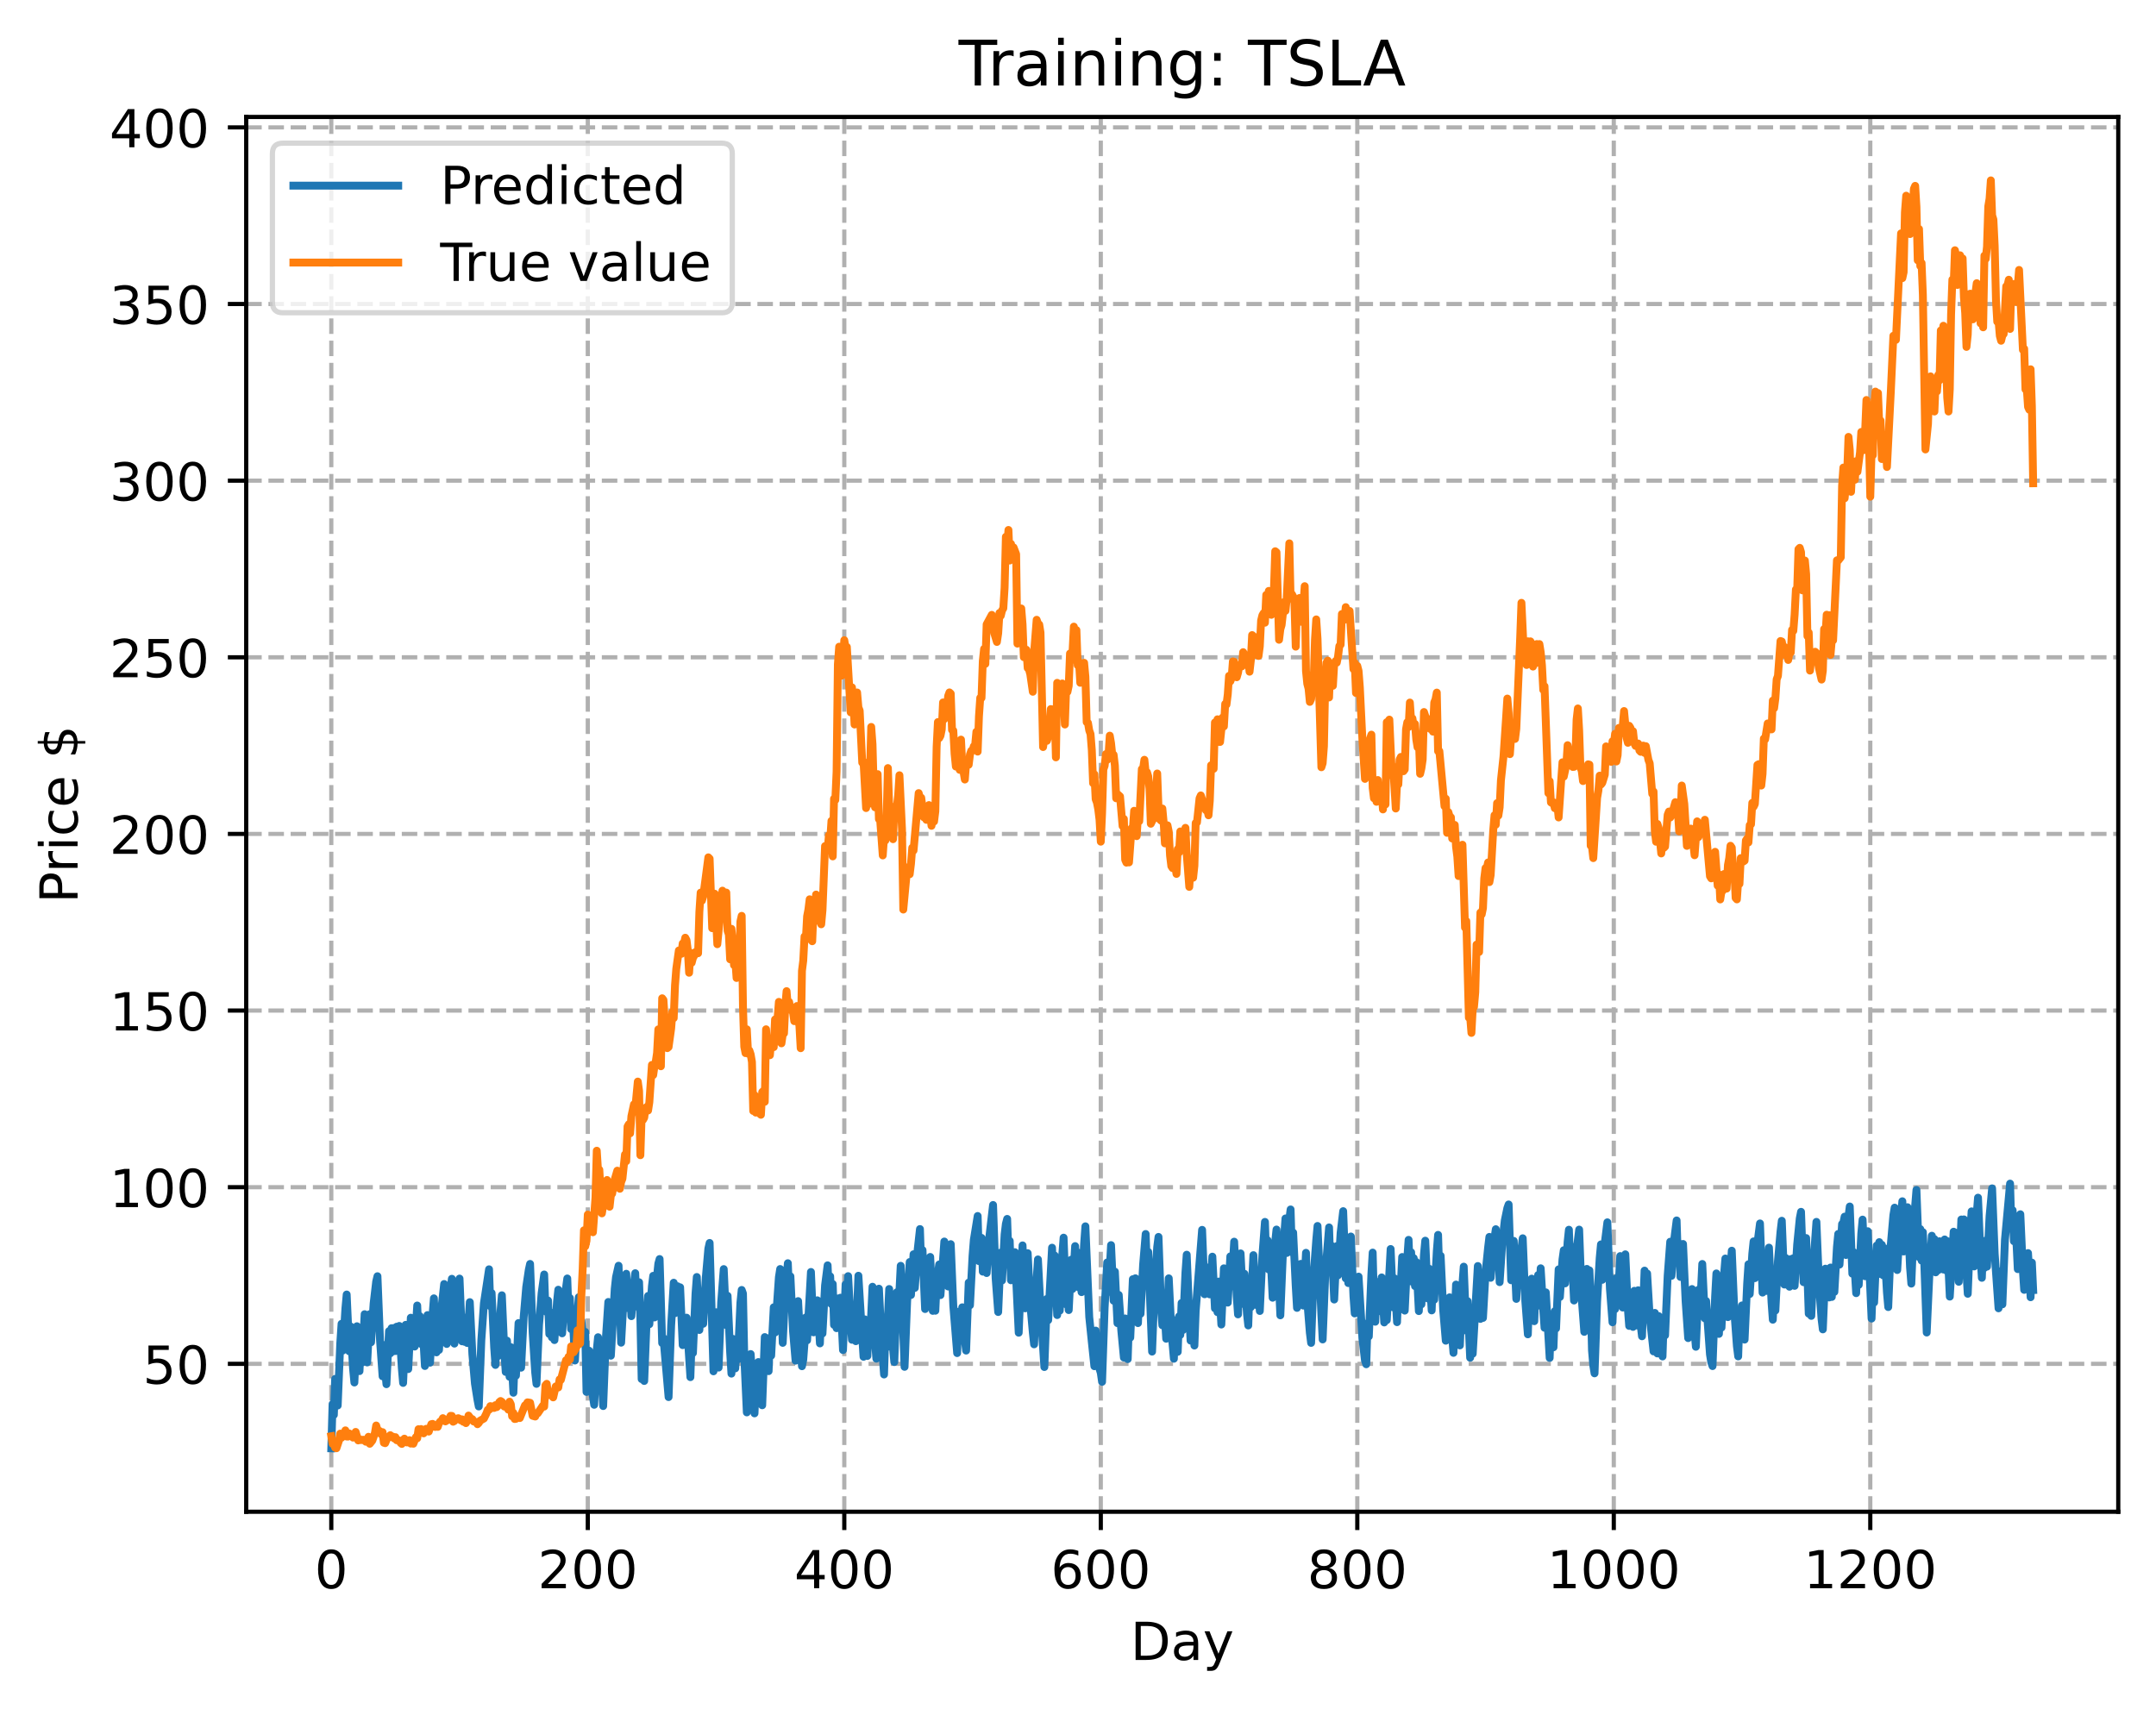 <?xml version="1.0" encoding="utf-8" standalone="no"?>
<!DOCTYPE svg PUBLIC "-//W3C//DTD SVG 1.1//EN"
  "http://www.w3.org/Graphics/SVG/1.1/DTD/svg11.dtd">
<!-- Created with matplotlib (https://matplotlib.org/) -->
<svg height="325.986pt" version="1.1" viewBox="0 0 411.286 325.986" width="411.286pt" xmlns="http://www.w3.org/2000/svg" xmlns:xlink="http://www.w3.org/1999/xlink">
 <defs>
  <style type="text/css">
*{stroke-linecap:butt;stroke-linejoin:round;}
  </style>
 </defs>
 <g id="figure_1">
  <g id="patch_1">
   <path d="M 0 325.986 
L 411.286 325.986 
L 411.286 0 
L 0 0 
z
" style="fill:#ffffff;"/>
  </g>
  <g id="axes_1">
   <g id="patch_2">
    <path d="M 46.966 288.43 
L 404.086 288.43 
L 404.086 22.318 
L 46.966 22.318 
z
" style="fill:#ffffff;"/>
   </g>
   <g id="matplotlib.axis_1">
    <g id="xtick_1">
     <g id="line2d_1">
      <path clip-path="url(#pde8fa5ee2b)" d="M 63.198 288.43 
L 63.198 22.318 
" style="fill:none;stroke:#b0b0b0;stroke-dasharray:2.96,1.28;stroke-dashoffset:0;stroke-width:0.8;"/>
     </g>
     <g id="line2d_2">
      <defs>
       <path d="M 0 0 
L 0 3.5 
" id="m43fa4f63fa" style="stroke:#000000;stroke-width:0.8;"/>
      </defs>
      <g>
       <use style="stroke:#000000;stroke-width:0.8;" x="63.198" xlink:href="#m43fa4f63fa" y="288.43"/>
      </g>
     </g>
     <g id="text_1">
      <!-- 0 -->
      <defs>
       <path d="M 31.781 66.406 
Q 24.172 66.406 20.328 58.906 
Q 16.5 51.422 16.5 36.375 
Q 16.5 21.391 20.328 13.891 
Q 24.172 6.391 31.781 6.391 
Q 39.453 6.391 43.281 13.891 
Q 47.125 21.391 47.125 36.375 
Q 47.125 51.422 43.281 58.906 
Q 39.453 66.406 31.781 66.406 
z
M 31.781 74.219 
Q 44.047 74.219 50.516 64.516 
Q 56.984 54.828 56.984 36.375 
Q 56.984 17.969 50.516 8.266 
Q 44.047 -1.422 31.781 -1.422 
Q 19.531 -1.422 13.062 8.266 
Q 6.594 17.969 6.594 36.375 
Q 6.594 54.828 13.062 64.516 
Q 19.531 74.219 31.781 74.219 
z
" id="DejaVuSans-48"/>
      </defs>
      <g transform="translate(60.017 303.029)scale(0.1 -0.1)">
       <use xlink:href="#DejaVuSans-48"/>
      </g>
     </g>
    </g>
    <g id="xtick_2">
     <g id="line2d_3">
      <path clip-path="url(#pde8fa5ee2b)" d="M 112.129 288.43 
L 112.129 22.318 
" style="fill:none;stroke:#b0b0b0;stroke-dasharray:2.96,1.28;stroke-dashoffset:0;stroke-width:0.8;"/>
     </g>
     <g id="line2d_4">
      <g>
       <use style="stroke:#000000;stroke-width:0.8;" x="112.129" xlink:href="#m43fa4f63fa" y="288.43"/>
      </g>
     </g>
     <g id="text_2">
      <!-- 200 -->
      <defs>
       <path d="M 19.188 8.297 
L 53.609 8.297 
L 53.609 0 
L 7.328 0 
L 7.328 8.297 
Q 12.938 14.109 22.625 23.891 
Q 32.328 33.688 34.812 36.531 
Q 39.547 41.844 41.422 45.531 
Q 43.312 49.219 43.312 52.781 
Q 43.312 58.594 39.234 62.25 
Q 35.156 65.922 28.609 65.922 
Q 23.969 65.922 18.812 64.312 
Q 13.672 62.703 7.812 59.422 
L 7.812 69.391 
Q 13.766 71.781 18.938 73 
Q 24.125 74.219 28.422 74.219 
Q 39.75 74.219 46.484 68.547 
Q 53.219 62.891 53.219 53.422 
Q 53.219 48.922 51.531 44.891 
Q 49.859 40.875 45.406 35.406 
Q 44.188 33.984 37.641 27.219 
Q 31.109 20.453 19.188 8.297 
z
" id="DejaVuSans-50"/>
      </defs>
      <g transform="translate(102.585 303.029)scale(0.1 -0.1)">
       <use xlink:href="#DejaVuSans-50"/>
       <use x="63.623" xlink:href="#DejaVuSans-48"/>
       <use x="127.246" xlink:href="#DejaVuSans-48"/>
      </g>
     </g>
    </g>
    <g id="xtick_3">
     <g id="line2d_5">
      <path clip-path="url(#pde8fa5ee2b)" d="M 161.06 288.43 
L 161.06 22.318 
" style="fill:none;stroke:#b0b0b0;stroke-dasharray:2.96,1.28;stroke-dashoffset:0;stroke-width:0.8;"/>
     </g>
     <g id="line2d_6">
      <g>
       <use style="stroke:#000000;stroke-width:0.8;" x="161.06" xlink:href="#m43fa4f63fa" y="288.43"/>
      </g>
     </g>
     <g id="text_3">
      <!-- 400 -->
      <defs>
       <path d="M 37.797 64.312 
L 12.891 25.391 
L 37.797 25.391 
z
M 35.203 72.906 
L 47.609 72.906 
L 47.609 25.391 
L 58.016 25.391 
L 58.016 17.188 
L 47.609 17.188 
L 47.609 0 
L 37.797 0 
L 37.797 17.188 
L 4.891 17.188 
L 4.891 26.703 
z
" id="DejaVuSans-52"/>
      </defs>
      <g transform="translate(151.516 303.029)scale(0.1 -0.1)">
       <use xlink:href="#DejaVuSans-52"/>
       <use x="63.623" xlink:href="#DejaVuSans-48"/>
       <use x="127.246" xlink:href="#DejaVuSans-48"/>
      </g>
     </g>
    </g>
    <g id="xtick_4">
     <g id="line2d_7">
      <path clip-path="url(#pde8fa5ee2b)" d="M 209.99 288.43 
L 209.99 22.318 
" style="fill:none;stroke:#b0b0b0;stroke-dasharray:2.96,1.28;stroke-dashoffset:0;stroke-width:0.8;"/>
     </g>
     <g id="line2d_8">
      <g>
       <use style="stroke:#000000;stroke-width:0.8;" x="209.99" xlink:href="#m43fa4f63fa" y="288.43"/>
      </g>
     </g>
     <g id="text_4">
      <!-- 600 -->
      <defs>
       <path d="M 33.016 40.375 
Q 26.375 40.375 22.484 35.828 
Q 18.609 31.297 18.609 23.391 
Q 18.609 15.531 22.484 10.953 
Q 26.375 6.391 33.016 6.391 
Q 39.656 6.391 43.531 10.953 
Q 47.406 15.531 47.406 23.391 
Q 47.406 31.297 43.531 35.828 
Q 39.656 40.375 33.016 40.375 
z
M 52.594 71.297 
L 52.594 62.312 
Q 48.875 64.062 45.094 64.984 
Q 41.312 65.922 37.594 65.922 
Q 27.828 65.922 22.672 59.328 
Q 17.531 52.734 16.797 39.406 
Q 19.672 43.656 24.016 45.922 
Q 28.375 48.188 33.594 48.188 
Q 44.578 48.188 50.953 41.516 
Q 57.328 34.859 57.328 23.391 
Q 57.328 12.156 50.688 5.359 
Q 44.047 -1.422 33.016 -1.422 
Q 20.359 -1.422 13.672 8.266 
Q 6.984 17.969 6.984 36.375 
Q 6.984 53.656 15.188 63.938 
Q 23.391 74.219 37.203 74.219 
Q 40.922 74.219 44.703 73.484 
Q 48.484 72.75 52.594 71.297 
z
" id="DejaVuSans-54"/>
      </defs>
      <g transform="translate(200.446 303.029)scale(0.1 -0.1)">
       <use xlink:href="#DejaVuSans-54"/>
       <use x="63.623" xlink:href="#DejaVuSans-48"/>
       <use x="127.246" xlink:href="#DejaVuSans-48"/>
      </g>
     </g>
    </g>
    <g id="xtick_5">
     <g id="line2d_9">
      <path clip-path="url(#pde8fa5ee2b)" d="M 258.921 288.43 
L 258.921 22.318 
" style="fill:none;stroke:#b0b0b0;stroke-dasharray:2.96,1.28;stroke-dashoffset:0;stroke-width:0.8;"/>
     </g>
     <g id="line2d_10">
      <g>
       <use style="stroke:#000000;stroke-width:0.8;" x="258.921" xlink:href="#m43fa4f63fa" y="288.43"/>
      </g>
     </g>
     <g id="text_5">
      <!-- 800 -->
      <defs>
       <path d="M 31.781 34.625 
Q 24.75 34.625 20.719 30.859 
Q 16.703 27.094 16.703 20.516 
Q 16.703 13.922 20.719 10.156 
Q 24.75 6.391 31.781 6.391 
Q 38.812 6.391 42.859 10.172 
Q 46.922 13.969 46.922 20.516 
Q 46.922 27.094 42.891 30.859 
Q 38.875 34.625 31.781 34.625 
z
M 21.922 38.812 
Q 15.578 40.375 12.031 44.719 
Q 8.5 49.078 8.5 55.328 
Q 8.5 64.062 14.719 69.141 
Q 20.953 74.219 31.781 74.219 
Q 42.672 74.219 48.875 69.141 
Q 55.078 64.062 55.078 55.328 
Q 55.078 49.078 51.531 44.719 
Q 48 40.375 41.703 38.812 
Q 48.828 37.156 52.797 32.312 
Q 56.781 27.484 56.781 20.516 
Q 56.781 9.906 50.312 4.234 
Q 43.844 -1.422 31.781 -1.422 
Q 19.734 -1.422 13.25 4.234 
Q 6.781 9.906 6.781 20.516 
Q 6.781 27.484 10.781 32.312 
Q 14.797 37.156 21.922 38.812 
z
M 18.312 54.391 
Q 18.312 48.734 21.844 45.562 
Q 25.391 42.391 31.781 42.391 
Q 38.141 42.391 41.719 45.562 
Q 45.312 48.734 45.312 54.391 
Q 45.312 60.062 41.719 63.234 
Q 38.141 66.406 31.781 66.406 
Q 25.391 66.406 21.844 63.234 
Q 18.312 60.062 18.312 54.391 
z
" id="DejaVuSans-56"/>
      </defs>
      <g transform="translate(249.377 303.029)scale(0.1 -0.1)">
       <use xlink:href="#DejaVuSans-56"/>
       <use x="63.623" xlink:href="#DejaVuSans-48"/>
       <use x="127.246" xlink:href="#DejaVuSans-48"/>
      </g>
     </g>
    </g>
    <g id="xtick_6">
     <g id="line2d_11">
      <path clip-path="url(#pde8fa5ee2b)" d="M 307.851 288.43 
L 307.851 22.318 
" style="fill:none;stroke:#b0b0b0;stroke-dasharray:2.96,1.28;stroke-dashoffset:0;stroke-width:0.8;"/>
     </g>
     <g id="line2d_12">
      <g>
       <use style="stroke:#000000;stroke-width:0.8;" x="307.851" xlink:href="#m43fa4f63fa" y="288.43"/>
      </g>
     </g>
     <g id="text_6">
      <!-- 1000 -->
      <defs>
       <path d="M 12.406 8.297 
L 28.516 8.297 
L 28.516 63.922 
L 10.984 60.406 
L 10.984 69.391 
L 28.422 72.906 
L 38.281 72.906 
L 38.281 8.297 
L 54.391 8.297 
L 54.391 0 
L 12.406 0 
z
" id="DejaVuSans-49"/>
      </defs>
      <g transform="translate(295.126 303.029)scale(0.1 -0.1)">
       <use xlink:href="#DejaVuSans-49"/>
       <use x="63.623" xlink:href="#DejaVuSans-48"/>
       <use x="127.246" xlink:href="#DejaVuSans-48"/>
       <use x="190.869" xlink:href="#DejaVuSans-48"/>
      </g>
     </g>
    </g>
    <g id="xtick_7">
     <g id="line2d_13">
      <path clip-path="url(#pde8fa5ee2b)" d="M 356.782 288.43 
L 356.782 22.318 
" style="fill:none;stroke:#b0b0b0;stroke-dasharray:2.96,1.28;stroke-dashoffset:0;stroke-width:0.8;"/>
     </g>
     <g id="line2d_14">
      <g>
       <use style="stroke:#000000;stroke-width:0.8;" x="356.782" xlink:href="#m43fa4f63fa" y="288.43"/>
      </g>
     </g>
     <g id="text_7">
      <!-- 1200 -->
      <g transform="translate(344.057 303.029)scale(0.1 -0.1)">
       <use xlink:href="#DejaVuSans-49"/>
       <use x="63.623" xlink:href="#DejaVuSans-50"/>
       <use x="127.246" xlink:href="#DejaVuSans-48"/>
       <use x="190.869" xlink:href="#DejaVuSans-48"/>
      </g>
     </g>
    </g>
    <g id="text_8">
     <!-- Day -->
     <defs>
      <path d="M 19.672 64.797 
L 19.672 8.109 
L 31.594 8.109 
Q 46.688 8.109 53.688 14.938 
Q 60.688 21.781 60.688 36.531 
Q 60.688 51.172 53.688 57.984 
Q 46.688 64.797 31.594 64.797 
z
M 9.812 72.906 
L 30.078 72.906 
Q 51.266 72.906 61.172 64.094 
Q 71.094 55.281 71.094 36.531 
Q 71.094 17.672 61.125 8.828 
Q 51.172 0 30.078 0 
L 9.812 0 
z
" id="DejaVuSans-68"/>
      <path d="M 34.281 27.484 
Q 23.391 27.484 19.188 25 
Q 14.984 22.516 14.984 16.5 
Q 14.984 11.719 18.141 8.906 
Q 21.297 6.109 26.703 6.109 
Q 34.188 6.109 38.703 11.406 
Q 43.219 16.703 43.219 25.484 
L 43.219 27.484 
z
M 52.203 31.203 
L 52.203 0 
L 43.219 0 
L 43.219 8.297 
Q 40.141 3.328 35.547 0.953 
Q 30.953 -1.422 24.312 -1.422 
Q 15.922 -1.422 10.953 3.297 
Q 6 8.016 6 15.922 
Q 6 25.141 12.172 29.828 
Q 18.359 34.516 30.609 34.516 
L 43.219 34.516 
L 43.219 35.406 
Q 43.219 41.609 39.141 45 
Q 35.062 48.391 27.688 48.391 
Q 23 48.391 18.547 47.266 
Q 14.109 46.141 10.016 43.891 
L 10.016 52.203 
Q 14.938 54.109 19.578 55.047 
Q 24.219 56 28.609 56 
Q 40.484 56 46.344 49.844 
Q 52.203 43.703 52.203 31.203 
z
" id="DejaVuSans-97"/>
      <path d="M 32.172 -5.078 
Q 28.375 -14.844 24.75 -17.812 
Q 21.141 -20.797 15.094 -20.797 
L 7.906 -20.797 
L 7.906 -13.281 
L 13.188 -13.281 
Q 16.891 -13.281 18.938 -11.516 
Q 21 -9.766 23.484 -3.219 
L 25.094 0.875 
L 2.984 54.688 
L 12.5 54.688 
L 29.594 11.922 
L 46.688 54.688 
L 56.203 54.688 
z
" id="DejaVuSans-121"/>
     </defs>
     <g transform="translate(215.652 316.707)scale(0.1 -0.1)">
      <use xlink:href="#DejaVuSans-68"/>
      <use x="77.002" xlink:href="#DejaVuSans-97"/>
      <use x="138.281" xlink:href="#DejaVuSans-121"/>
     </g>
    </g>
   </g>
   <g id="matplotlib.axis_2">
    <g id="ytick_1">
     <g id="line2d_15">
      <path clip-path="url(#pde8fa5ee2b)" d="M 46.966 260.211 
L 404.086 260.211 
" style="fill:none;stroke:#b0b0b0;stroke-dasharray:2.96,1.28;stroke-dashoffset:0;stroke-width:0.8;"/>
     </g>
     <g id="line2d_16">
      <defs>
       <path d="M 0 0 
L -3.5 0 
" id="m16486188f5" style="stroke:#000000;stroke-width:0.8;"/>
      </defs>
      <g>
       <use style="stroke:#000000;stroke-width:0.8;" x="46.966" xlink:href="#m16486188f5" y="260.211"/>
      </g>
     </g>
     <g id="text_9">
      <!-- 50 -->
      <defs>
       <path d="M 10.797 72.906 
L 49.516 72.906 
L 49.516 64.594 
L 19.828 64.594 
L 19.828 46.734 
Q 21.969 47.469 24.109 47.828 
Q 26.266 48.188 28.422 48.188 
Q 40.625 48.188 47.75 41.5 
Q 54.891 34.812 54.891 23.391 
Q 54.891 11.625 47.562 5.094 
Q 40.234 -1.422 26.906 -1.422 
Q 22.312 -1.422 17.547 -0.641 
Q 12.797 0.141 7.719 1.703 
L 7.719 11.625 
Q 12.109 9.234 16.797 8.062 
Q 21.484 6.891 26.703 6.891 
Q 35.156 6.891 40.078 11.328 
Q 45.016 15.766 45.016 23.391 
Q 45.016 31 40.078 35.438 
Q 35.156 39.891 26.703 39.891 
Q 22.75 39.891 18.812 39.016 
Q 14.891 38.141 10.797 36.281 
z
" id="DejaVuSans-53"/>
      </defs>
      <g transform="translate(27.241 264.01)scale(0.1 -0.1)">
       <use xlink:href="#DejaVuSans-53"/>
       <use x="63.623" xlink:href="#DejaVuSans-48"/>
      </g>
     </g>
    </g>
    <g id="ytick_2">
     <g id="line2d_17">
      <path clip-path="url(#pde8fa5ee2b)" d="M 46.966 226.51 
L 404.086 226.51 
" style="fill:none;stroke:#b0b0b0;stroke-dasharray:2.96,1.28;stroke-dashoffset:0;stroke-width:0.8;"/>
     </g>
     <g id="line2d_18">
      <g>
       <use style="stroke:#000000;stroke-width:0.8;" x="46.966" xlink:href="#m16486188f5" y="226.51"/>
      </g>
     </g>
     <g id="text_10">
      <!-- 100 -->
      <g transform="translate(20.878 230.309)scale(0.1 -0.1)">
       <use xlink:href="#DejaVuSans-49"/>
       <use x="63.623" xlink:href="#DejaVuSans-48"/>
       <use x="127.246" xlink:href="#DejaVuSans-48"/>
      </g>
     </g>
    </g>
    <g id="ytick_3">
     <g id="line2d_19">
      <path clip-path="url(#pde8fa5ee2b)" d="M 46.966 192.809 
L 404.086 192.809 
" style="fill:none;stroke:#b0b0b0;stroke-dasharray:2.96,1.28;stroke-dashoffset:0;stroke-width:0.8;"/>
     </g>
     <g id="line2d_20">
      <g>
       <use style="stroke:#000000;stroke-width:0.8;" x="46.966" xlink:href="#m16486188f5" y="192.809"/>
      </g>
     </g>
     <g id="text_11">
      <!-- 150 -->
      <g transform="translate(20.878 196.608)scale(0.1 -0.1)">
       <use xlink:href="#DejaVuSans-49"/>
       <use x="63.623" xlink:href="#DejaVuSans-53"/>
       <use x="127.246" xlink:href="#DejaVuSans-48"/>
      </g>
     </g>
    </g>
    <g id="ytick_4">
     <g id="line2d_21">
      <path clip-path="url(#pde8fa5ee2b)" d="M 46.966 159.108 
L 404.086 159.108 
" style="fill:none;stroke:#b0b0b0;stroke-dasharray:2.96,1.28;stroke-dashoffset:0;stroke-width:0.8;"/>
     </g>
     <g id="line2d_22">
      <g>
       <use style="stroke:#000000;stroke-width:0.8;" x="46.966" xlink:href="#m16486188f5" y="159.108"/>
      </g>
     </g>
     <g id="text_12">
      <!-- 200 -->
      <g transform="translate(20.878 162.907)scale(0.1 -0.1)">
       <use xlink:href="#DejaVuSans-50"/>
       <use x="63.623" xlink:href="#DejaVuSans-48"/>
       <use x="127.246" xlink:href="#DejaVuSans-48"/>
      </g>
     </g>
    </g>
    <g id="ytick_5">
     <g id="line2d_23">
      <path clip-path="url(#pde8fa5ee2b)" d="M 46.966 125.407 
L 404.086 125.407 
" style="fill:none;stroke:#b0b0b0;stroke-dasharray:2.96,1.28;stroke-dashoffset:0;stroke-width:0.8;"/>
     </g>
     <g id="line2d_24">
      <g>
       <use style="stroke:#000000;stroke-width:0.8;" x="46.966" xlink:href="#m16486188f5" y="125.407"/>
      </g>
     </g>
     <g id="text_13">
      <!-- 250 -->
      <g transform="translate(20.878 129.206)scale(0.1 -0.1)">
       <use xlink:href="#DejaVuSans-50"/>
       <use x="63.623" xlink:href="#DejaVuSans-53"/>
       <use x="127.246" xlink:href="#DejaVuSans-48"/>
      </g>
     </g>
    </g>
    <g id="ytick_6">
     <g id="line2d_25">
      <path clip-path="url(#pde8fa5ee2b)" d="M 46.966 91.706 
L 404.086 91.706 
" style="fill:none;stroke:#b0b0b0;stroke-dasharray:2.96,1.28;stroke-dashoffset:0;stroke-width:0.8;"/>
     </g>
     <g id="line2d_26">
      <g>
       <use style="stroke:#000000;stroke-width:0.8;" x="46.966" xlink:href="#m16486188f5" y="91.706"/>
      </g>
     </g>
     <g id="text_14">
      <!-- 300 -->
      <defs>
       <path d="M 40.578 39.312 
Q 47.656 37.797 51.625 33 
Q 55.609 28.219 55.609 21.188 
Q 55.609 10.406 48.188 4.484 
Q 40.766 -1.422 27.094 -1.422 
Q 22.516 -1.422 17.656 -0.516 
Q 12.797 0.391 7.625 2.203 
L 7.625 11.719 
Q 11.719 9.328 16.594 8.109 
Q 21.484 6.891 26.812 6.891 
Q 36.078 6.891 40.938 10.547 
Q 45.797 14.203 45.797 21.188 
Q 45.797 27.641 41.281 31.266 
Q 36.766 34.906 28.719 34.906 
L 20.219 34.906 
L 20.219 43.016 
L 29.109 43.016 
Q 36.375 43.016 40.234 45.922 
Q 44.094 48.828 44.094 54.297 
Q 44.094 59.906 40.109 62.906 
Q 36.141 65.922 28.719 65.922 
Q 24.656 65.922 20.016 65.031 
Q 15.375 64.156 9.812 62.312 
L 9.812 71.094 
Q 15.438 72.656 20.344 73.438 
Q 25.25 74.219 29.594 74.219 
Q 40.828 74.219 47.359 69.109 
Q 53.906 64.016 53.906 55.328 
Q 53.906 49.266 50.438 45.094 
Q 46.969 40.922 40.578 39.312 
z
" id="DejaVuSans-51"/>
      </defs>
      <g transform="translate(20.878 95.505)scale(0.1 -0.1)">
       <use xlink:href="#DejaVuSans-51"/>
       <use x="63.623" xlink:href="#DejaVuSans-48"/>
       <use x="127.246" xlink:href="#DejaVuSans-48"/>
      </g>
     </g>
    </g>
    <g id="ytick_7">
     <g id="line2d_27">
      <path clip-path="url(#pde8fa5ee2b)" d="M 46.966 58.005 
L 404.086 58.005 
" style="fill:none;stroke:#b0b0b0;stroke-dasharray:2.96,1.28;stroke-dashoffset:0;stroke-width:0.8;"/>
     </g>
     <g id="line2d_28">
      <g>
       <use style="stroke:#000000;stroke-width:0.8;" x="46.966" xlink:href="#m16486188f5" y="58.005"/>
      </g>
     </g>
     <g id="text_15">
      <!-- 350 -->
      <g transform="translate(20.878 61.804)scale(0.1 -0.1)">
       <use xlink:href="#DejaVuSans-51"/>
       <use x="63.623" xlink:href="#DejaVuSans-53"/>
       <use x="127.246" xlink:href="#DejaVuSans-48"/>
      </g>
     </g>
    </g>
    <g id="ytick_8">
     <g id="line2d_29">
      <path clip-path="url(#pde8fa5ee2b)" d="M 46.966 24.304 
L 404.086 24.304 
" style="fill:none;stroke:#b0b0b0;stroke-dasharray:2.96,1.28;stroke-dashoffset:0;stroke-width:0.8;"/>
     </g>
     <g id="line2d_30">
      <g>
       <use style="stroke:#000000;stroke-width:0.8;" x="46.966" xlink:href="#m16486188f5" y="24.304"/>
      </g>
     </g>
     <g id="text_16">
      <!-- 400 -->
      <g transform="translate(20.878 28.103)scale(0.1 -0.1)">
       <use xlink:href="#DejaVuSans-52"/>
       <use x="63.623" xlink:href="#DejaVuSans-48"/>
       <use x="127.246" xlink:href="#DejaVuSans-48"/>
      </g>
     </g>
    </g>
    <g id="text_17">
     <!-- Price $ -->
     <defs>
      <path d="M 19.672 64.797 
L 19.672 37.406 
L 32.078 37.406 
Q 38.969 37.406 42.719 40.969 
Q 46.484 44.531 46.484 51.125 
Q 46.484 57.672 42.719 61.234 
Q 38.969 64.797 32.078 64.797 
z
M 9.812 72.906 
L 32.078 72.906 
Q 44.344 72.906 50.609 67.359 
Q 56.891 61.812 56.891 51.125 
Q 56.891 40.328 50.609 34.812 
Q 44.344 29.297 32.078 29.297 
L 19.672 29.297 
L 19.672 0 
L 9.812 0 
z
" id="DejaVuSans-80"/>
      <path d="M 41.109 46.297 
Q 39.594 47.172 37.812 47.578 
Q 36.031 48 33.891 48 
Q 26.266 48 22.188 43.047 
Q 18.109 38.094 18.109 28.812 
L 18.109 0 
L 9.078 0 
L 9.078 54.688 
L 18.109 54.688 
L 18.109 46.188 
Q 20.953 51.172 25.484 53.578 
Q 30.031 56 36.531 56 
Q 37.453 56 38.578 55.875 
Q 39.703 55.766 41.062 55.516 
z
" id="DejaVuSans-114"/>
      <path d="M 9.422 54.688 
L 18.406 54.688 
L 18.406 0 
L 9.422 0 
z
M 9.422 75.984 
L 18.406 75.984 
L 18.406 64.594 
L 9.422 64.594 
z
" id="DejaVuSans-105"/>
      <path d="M 48.781 52.594 
L 48.781 44.188 
Q 44.969 46.297 41.141 47.344 
Q 37.312 48.391 33.406 48.391 
Q 24.656 48.391 19.812 42.844 
Q 14.984 37.312 14.984 27.297 
Q 14.984 17.281 19.812 11.734 
Q 24.656 6.203 33.406 6.203 
Q 37.312 6.203 41.141 7.25 
Q 44.969 8.297 48.781 10.406 
L 48.781 2.094 
Q 45.016 0.344 40.984 -0.531 
Q 36.969 -1.422 32.422 -1.422 
Q 20.062 -1.422 12.781 6.344 
Q 5.516 14.109 5.516 27.297 
Q 5.516 40.672 12.859 48.328 
Q 20.219 56 33.016 56 
Q 37.156 56 41.109 55.141 
Q 45.062 54.297 48.781 52.594 
z
" id="DejaVuSans-99"/>
      <path d="M 56.203 29.594 
L 56.203 25.203 
L 14.891 25.203 
Q 15.484 15.922 20.484 11.062 
Q 25.484 6.203 34.422 6.203 
Q 39.594 6.203 44.453 7.469 
Q 49.312 8.734 54.109 11.281 
L 54.109 2.781 
Q 49.266 0.734 44.188 -0.344 
Q 39.109 -1.422 33.891 -1.422 
Q 20.797 -1.422 13.156 6.188 
Q 5.516 13.812 5.516 26.812 
Q 5.516 40.234 12.766 48.109 
Q 20.016 56 32.328 56 
Q 43.359 56 49.781 48.891 
Q 56.203 41.797 56.203 29.594 
z
M 47.219 32.234 
Q 47.125 39.594 43.094 43.984 
Q 39.062 48.391 32.422 48.391 
Q 24.906 48.391 20.391 44.141 
Q 15.875 39.891 15.188 32.172 
z
" id="DejaVuSans-101"/>
      <path id="DejaVuSans-32"/>
      <path d="M 33.797 -14.703 
L 28.906 -14.703 
L 28.859 0 
Q 23.734 0.094 18.609 1.188 
Q 13.484 2.297 8.297 4.5 
L 8.297 13.281 
Q 13.281 10.156 18.375 8.562 
Q 23.484 6.984 28.906 6.938 
L 28.906 29.203 
Q 18.109 30.953 13.203 35.156 
Q 8.297 39.359 8.297 46.688 
Q 8.297 54.641 13.625 59.219 
Q 18.953 63.812 28.906 64.5 
L 28.906 75.984 
L 33.797 75.984 
L 33.797 64.656 
Q 38.328 64.453 42.578 63.688 
Q 46.828 62.938 50.875 61.625 
L 50.875 53.078 
Q 46.828 55.125 42.547 56.25 
Q 38.281 57.375 33.797 57.562 
L 33.797 36.719 
Q 44.875 35.016 50.094 30.609 
Q 55.328 26.219 55.328 18.609 
Q 55.328 10.359 49.781 5.594 
Q 44.234 0.828 33.797 0.094 
z
M 28.906 37.594 
L 28.906 57.625 
Q 23.25 56.984 20.266 54.391 
Q 17.281 51.812 17.281 47.516 
Q 17.281 43.312 20.031 40.969 
Q 22.797 38.625 28.906 37.594 
z
M 33.797 28.219 
L 33.797 7.078 
Q 39.984 7.906 43.141 10.594 
Q 46.297 13.281 46.297 17.672 
Q 46.297 21.969 43.281 24.5 
Q 40.281 27.047 33.797 28.219 
z
" id="DejaVuSans-36"/>
     </defs>
     <g transform="translate(14.798 172.342)rotate(-90)scale(0.1 -0.1)">
      <use xlink:href="#DejaVuSans-80"/>
      <use x="58.553" xlink:href="#DejaVuSans-114"/>
      <use x="99.666" xlink:href="#DejaVuSans-105"/>
      <use x="127.449" xlink:href="#DejaVuSans-99"/>
      <use x="182.43" xlink:href="#DejaVuSans-101"/>
      <use x="243.953" xlink:href="#DejaVuSans-32"/>
      <use x="275.74" xlink:href="#DejaVuSans-36"/>
     </g>
    </g>
   </g>
   <g id="line2d_31">
    <path clip-path="url(#pde8fa5ee2b)" d="M 63.198 276.334 
L 63.443 267.883 
L 63.688 269.952 
L 63.932 263.083 
L 64.422 268.166 
L 64.911 256.25 
L 65.156 252.571 
L 65.4 257.674 
L 65.89 249.644 
L 66.134 246.984 
L 66.623 257.82 
L 66.868 253.074 
L 67.357 261.186 
L 67.602 263.776 
L 68.091 253.038 
L 68.581 261.604 
L 68.825 256.167 
L 69.07 259.962 
L 69.559 250.738 
L 70.049 259.941 
L 70.538 250.733 
L 70.783 256.102 
L 71.272 248.703 
L 71.761 244.513 
L 72.006 243.494 
L 72.495 255.71 
L 72.984 262.593 
L 73.229 256.621 
L 73.474 261.467 
L 73.718 264.098 
L 74.208 253.973 
L 74.452 258.215 
L 74.697 253.407 
L 74.942 257.854 
L 75.186 253.358 
L 75.431 257.776 
L 75.676 253.124 
L 75.92 257.698 
L 76.165 252.98 
L 76.654 261.058 
L 76.899 263.855 
L 77.388 252.772 
L 77.878 261.212 
L 78.367 251.413 
L 78.611 256.522 
L 78.856 252.227 
L 79.101 256.916 
L 79.59 249.082 
L 79.835 254.685 
L 80.079 251.104 
L 80.324 256.422 
L 80.569 252.256 
L 81.058 260.626 
L 81.547 250.912 
L 82.037 259.993 
L 82.526 250.751 
L 82.771 247.715 
L 83.26 258.027 
L 83.505 253.122 
L 83.749 257.566 
L 84.239 249.413 
L 84.728 244.979 
L 85.217 256.423 
L 85.706 248.265 
L 86.196 243.985 
L 86.685 256.355 
L 87.174 248.239 
L 87.664 243.947 
L 88.153 255.92 
L 88.398 251.338 
L 88.642 256.016 
L 88.887 251.579 
L 89.132 256.237 
L 89.621 248.438 
L 90.11 258.362 
L 90.599 263.988 
L 91.089 267.098 
L 91.333 268.349 
L 91.823 255.701 
L 92.312 248.666 
L 93.291 242.172 
L 93.535 249.221 
L 93.78 246.699 
L 94.269 257.097 
L 94.514 260.425 
L 94.759 254.803 
L 95.003 258.732 
L 95.493 250.061 
L 95.737 247.129 
L 96.227 258.287 
L 96.471 261.76 
L 96.716 255.787 
L 97.205 262.687 
L 97.45 257.024 
L 97.939 265.731 
L 98.184 259.165 
L 98.428 262.471 
L 98.918 252.43 
L 99.407 260.949 
L 99.896 251.34 
L 100.386 245.535 
L 100.875 242.264 
L 101.12 241.147 
L 101.609 254.271 
L 102.098 261.878 
L 102.343 264.035 
L 102.832 252.753 
L 103.321 246.726 
L 103.811 243.162 
L 104.055 250.028 
L 104.3 250.342 
L 104.545 248.132 
L 104.789 254.521 
L 105.034 250.407 
L 105.279 255.164 
L 105.523 250.853 
L 105.768 255.681 
L 106.257 248.395 
L 106.502 246.069 
L 106.747 252.154 
L 106.991 249.041 
L 107.236 254.396 
L 107.725 247.623 
L 108.215 243.924 
L 108.459 250.633 
L 108.704 247.644 
L 108.948 253.584 
L 109.193 249.966 
L 109.682 259.579 
L 110.172 250.26 
L 110.416 247.493 
L 110.661 255.198 
L 110.906 251.932 
L 111.15 254.403 
L 111.395 254.918 
L 111.64 254.117 
L 111.884 265.573 
L 112.374 257.703 
L 112.618 263.267 
L 113.352 268.027 
L 113.842 257.557 
L 114.086 255.13 
L 114.331 263.31 
L 114.575 258.796 
L 115.065 268.27 
L 115.554 255.707 
L 116.043 248.406 
L 116.533 258.663 
L 117.267 245.917 
L 117.511 243.675 
L 118.001 241.492 
L 118.49 256.177 
L 118.979 247.292 
L 119.469 243.026 
L 119.713 249.568 
L 120.203 245.749 
L 120.447 251.118 
L 120.936 244.747 
L 121.181 242.921 
L 121.426 249.281 
L 121.67 246.216 
L 121.915 244.644 
L 122.16 251.516 
L 122.404 263.122 
L 122.649 260.814 
L 122.894 263.484 
L 123.383 251.184 
L 123.628 247.256 
L 123.872 252.658 
L 124.362 245.411 
L 124.606 243.417 
L 124.851 251.364 
L 125.34 243.464 
L 125.585 241.095 
L 125.83 240.218 
L 126.319 256.248 
L 126.563 255.284 
L 127.542 266.556 
L 128.031 252.894 
L 128.521 244.736 
L 128.765 250.55 
L 129.255 245.406 
L 129.499 246.65 
L 129.744 245.61 
L 130.233 256.643 
L 130.478 251.459 
L 130.723 256.23 
L 130.967 251.402 
L 131.701 262.753 
L 131.946 255.582 
L 132.191 258.145 
L 132.68 246.798 
L 132.924 243.643 
L 133.414 253.758 
L 133.903 247.576 
L 134.148 252.571 
L 134.637 243.809 
L 135.126 238.224 
L 135.371 237.146 
L 136.105 261.64 
L 136.594 250.367 
L 137.084 260.932 
L 137.573 248.486 
L 138.062 242.134 
L 138.551 252.829 
L 138.796 247.235 
L 139.285 257.988 
L 139.53 262.08 
L 139.775 255.436 
L 140.264 261.083 
L 140.509 256.11 
L 140.753 259.371 
L 141.243 248.545 
L 141.487 246.116 
L 141.732 246.796 
L 141.977 258.754 
L 142.466 269.477 
L 142.711 261.669 
L 142.955 264.932 
L 143.2 258.343 
L 143.934 269.662 
L 144.178 263.956 
L 144.423 266.686 
L 144.668 259.87 
L 145.402 268.119 
L 145.891 255.103 
L 146.136 258.833 
L 146.38 257.42 
L 146.625 261.608 
L 146.87 255.243 
L 147.114 258.649 
L 147.604 249.421 
L 147.848 254.241 
L 148.582 243.69 
L 148.827 242.119 
L 149.316 256.21 
L 149.806 246.001 
L 150.295 241.012 
L 150.539 247.415 
L 150.784 243.515 
L 151.273 253.861 
L 151.763 259.611 
L 152.252 248.241 
L 152.741 257.662 
L 152.986 260.669 
L 153.231 259.434 
L 153.475 256.226 
L 153.72 251.358 
L 153.965 255.726 
L 154.699 242.683 
L 155.188 254.204 
L 155.433 248.439 
L 155.677 252.814 
L 155.922 248.092 
L 156.411 256.316 
L 156.656 249.809 
L 156.9 254.424 
L 157.39 245.25 
L 157.879 241.417 
L 158.124 247.05 
L 158.368 243.513 
L 158.613 248.825 
L 158.858 244.979 
L 159.102 252.787 
L 159.347 249.631 
L 159.592 253.411 
L 159.836 247.736 
L 160.081 248.871 
L 160.326 247.597 
L 160.815 257.585 
L 161.304 245.058 
L 161.549 248.782 
L 161.794 243.477 
L 162.283 252.481 
L 162.527 255.623 
L 162.772 249.258 
L 163.261 255.892 
L 163.751 243.402 
L 164.24 251.399 
L 164.729 258.867 
L 164.974 251.73 
L 165.463 258.712 
L 165.708 252.232 
L 165.953 255.991 
L 166.442 245.502 
L 166.931 256.156 
L 167.176 259.229 
L 167.665 245.872 
L 168.154 255.502 
L 168.644 262.243 
L 168.888 254.417 
L 169.133 257.073 
L 169.622 245.933 
L 170.112 254.523 
L 170.601 259.872 
L 171.09 246.552 
L 171.335 251.11 
L 171.824 241.507 
L 172.558 260.785 
L 173.048 248.329 
L 173.537 240.785 
L 173.782 247.08 
L 174.271 239.304 
L 174.515 245.727 
L 175.005 238.93 
L 175.494 234.494 
L 175.739 241.998 
L 175.983 238.51 
L 176.473 249.758 
L 176.717 244.36 
L 176.962 248.966 
L 177.451 239.815 
L 177.941 250.105 
L 178.185 244.859 
L 178.43 250.079 
L 178.675 244.702 
L 179.164 241.252 
L 179.409 247.102 
L 180.142 236.875 
L 180.387 243.989 
L 180.632 240.026 
L 180.876 245.461 
L 181.366 237.375 
L 181.855 249.119 
L 182.589 258.163 
L 182.834 250.27 
L 183.323 255.75 
L 183.568 249.424 
L 184.057 255.692 
L 184.302 257.687 
L 184.791 244.718 
L 185.036 249.037 
L 185.525 239.608 
L 185.77 236.556 
L 186.503 232.004 
L 186.748 240.619 
L 186.993 239.118 
L 187.237 236.175 
L 187.482 242.623 
L 187.971 236.722 
L 188.216 242.892 
L 188.705 236.215 
L 189.439 229.904 
L 189.929 243.85 
L 190.418 250.325 
L 190.907 238.981 
L 191.152 244.308 
L 191.641 235.533 
L 191.886 233.495 
L 192.13 232.56 
L 192.375 239.841 
L 192.62 236.756 
L 192.864 244.273 
L 193.109 239.209 
L 193.354 244.136 
L 193.598 238.904 
L 194.332 254.276 
L 194.822 242.126 
L 195.066 237.613 
L 195.556 249.62 
L 196.045 239.098 
L 196.534 248.735 
L 197.024 254.236 
L 197.268 256.492 
L 197.758 244.047 
L 198.002 240.292 
L 198.491 249.61 
L 199.225 260.822 
L 199.715 247.823 
L 199.959 251.876 
L 200.693 238.053 
L 200.938 244.052 
L 201.183 239.535 
L 201.672 250.908 
L 201.917 245.963 
L 202.161 250.071 
L 202.651 239.336 
L 202.895 236.138 
L 203.385 248.87 
L 203.629 246.012 
L 203.874 249.957 
L 204.363 240.335 
L 204.608 245.93 
L 205.097 237.749 
L 205.342 243.444 
L 205.586 238.956 
L 205.831 245.656 
L 206.076 240.475 
L 206.32 246.532 
L 206.81 237.322 
L 207.054 233.974 
L 207.788 251.276 
L 208.278 256.034 
L 208.767 260.667 
L 209.012 253.872 
L 209.501 259.324 
L 209.746 261.141 
L 209.99 261.953 
L 210.235 263.648 
L 210.724 249.475 
L 211.213 240.869 
L 211.458 246.497 
L 211.947 237.557 
L 212.437 248.174 
L 212.681 242.619 
L 213.171 252.45 
L 213.415 247.059 
L 213.905 253.887 
L 214.394 259.018 
L 214.639 251.552 
L 214.883 257.279 
L 215.128 259.314 
L 215.373 251.791 
L 215.617 255.204 
L 216.106 244.062 
L 216.351 249.032 
L 216.596 243.889 
L 217.085 252.439 
L 217.33 246.493 
L 217.574 250.664 
L 218.064 241.3 
L 218.553 235.438 
L 218.798 242.26 
L 219.042 238.856 
L 219.776 257.881 
L 220.266 245.14 
L 220.755 237.91 
L 221 235.996 
L 221.489 249.596 
L 221.734 252.859 
L 221.978 247.222 
L 222.467 255.428 
L 222.957 243.897 
L 223.446 253.77 
L 223.935 259.24 
L 224.18 251.902 
L 224.669 257.924 
L 224.914 251.164 
L 225.159 254.698 
L 225.403 248.603 
L 225.648 253.769 
L 226.137 242.809 
L 226.382 239.389 
L 226.871 251.018 
L 227.116 255.776 
L 227.361 250.737 
L 227.85 256.725 
L 228.094 250.132 
L 229.318 234.648 
L 229.807 246.939 
L 230.052 241.766 
L 230.296 246.528 
L 230.541 241.826 
L 230.786 246.962 
L 231.275 239.761 
L 231.764 249.628 
L 232.009 245.844 
L 232.254 250.36 
L 232.498 244.509 
L 232.988 252.714 
L 233.477 241.985 
L 233.722 247.482 
L 233.966 243.97 
L 234.211 248.535 
L 234.7 239.711 
L 234.945 245.438 
L 235.434 236.905 
L 235.923 247.346 
L 236.168 250.78 
L 236.657 239.138 
L 237.147 248.779 
L 237.391 243.024 
L 237.881 250.681 
L 238.125 252.891 
L 238.37 245.647 
L 238.615 249.4 
L 239.104 239.474 
L 239.593 248.969 
L 239.838 242.72 
L 240.327 250.13 
L 240.816 239.628 
L 241.306 233.133 
L 241.55 240.392 
L 241.795 236.619 
L 242.04 242.217 
L 242.284 237.597 
L 242.774 247.601 
L 243.263 236.914 
L 243.508 234.589 
L 244.242 250.958 
L 244.731 239.049 
L 245.22 232.471 
L 245.465 239.061 
L 245.954 232.662 
L 246.199 230.755 
L 246.443 238.938 
L 246.688 235.174 
L 247.177 245.394 
L 247.422 249.538 
L 247.667 243.131 
L 247.911 247.164 
L 248.156 241.139 
L 248.645 249.102 
L 249.135 239.026 
L 249.379 248.195 
L 249.869 254.282 
L 250.113 256.219 
L 250.603 243.237 
L 251.092 236.605 
L 251.337 233.905 
L 252.07 250.855 
L 252.315 255.56 
L 252.804 243.245 
L 253.538 234.183 
L 253.783 241.524 
L 254.028 237.691 
L 254.517 247.943 
L 255.006 237.748 
L 255.251 243.324 
L 255.74 235.224 
L 256.23 231.081 
L 256.719 243.908 
L 256.964 239.626 
L 257.208 244.804 
L 257.697 235.918 
L 258.187 247.269 
L 258.431 250.6 
L 258.676 244.65 
L 258.921 249.206 
L 259.165 243.569 
L 259.899 255.4 
L 260.389 259.584 
L 260.633 260.293 
L 260.878 252.44 
L 261.123 254.983 
L 261.612 243.07 
L 261.857 238.986 
L 262.101 248.389 
L 262.346 252.182 
L 262.591 245.8 
L 262.835 250.245 
L 263.08 244.531 
L 263.325 249.193 
L 263.569 243.723 
L 264.058 252.316 
L 264.303 246.244 
L 264.548 251.874 
L 265.282 238.302 
L 265.771 249.438 
L 266.016 243.903 
L 266.505 252.264 
L 266.75 245.947 
L 266.994 249.877 
L 267.484 239.827 
L 267.973 250.06 
L 268.462 240.066 
L 268.707 236.557 
L 268.952 242.802 
L 269.196 238.926 
L 269.441 244.588 
L 269.685 240.051 
L 269.93 245.381 
L 270.175 240.78 
L 270.664 250.151 
L 270.909 244.039 
L 271.153 248.86 
L 271.643 239.317 
L 271.887 236.715 
L 272.377 247.746 
L 272.621 242.057 
L 273.111 250.023 
L 273.355 243.602 
L 273.6 247.979 
L 274.089 238.715 
L 274.334 235.606 
L 274.579 243.697 
L 274.823 239.598 
L 275.313 250.025 
L 275.802 255.802 
L 276.046 248.691 
L 276.291 252.728 
L 276.536 247.519 
L 277.025 255.169 
L 277.27 258.118 
L 277.759 245.088 
L 278.248 253.95 
L 278.493 256.696 
L 278.982 244.947 
L 279.227 241.671 
L 279.716 253.88 
L 279.961 248.245 
L 280.45 259.055 
L 280.695 253.356 
L 280.94 258.29 
L 281.918 241.547 
L 282.407 251.639 
L 282.652 246.426 
L 282.897 251.454 
L 283.386 242.853 
L 283.875 238.045 
L 284.12 235.992 
L 284.365 243.802 
L 284.854 237.881 
L 285.343 234.525 
L 285.588 241.679 
L 285.833 238.143 
L 286.077 244.628 
L 286.567 237.187 
L 287.056 232.86 
L 287.545 230.496 
L 287.79 229.805 
L 288.279 244.266 
L 288.768 236.755 
L 289.258 247.823 
L 289.502 243.575 
L 289.992 240.243 
L 290.481 236.254 
L 290.97 248.196 
L 291.46 254.585 
L 291.704 247.115 
L 291.949 250.32 
L 292.194 243.958 
L 292.683 252.078 
L 292.928 245.711 
L 293.172 249.211 
L 293.417 243.27 
L 293.661 247.615 
L 293.906 241.981 
L 294.395 249.947 
L 294.64 253.332 
L 294.885 246.574 
L 295.619 259.09 
L 295.863 251.64 
L 296.353 257.056 
L 296.597 250.162 
L 296.842 253.461 
L 297.331 242.187 
L 297.576 247.457 
L 298.065 240.29 
L 298.31 238.535 
L 298.555 244.867 
L 299.044 236.96 
L 299.289 234.624 
L 299.533 241.548 
L 299.778 237.831 
L 300.267 248.131 
L 300.756 238.585 
L 301.246 234.602 
L 301.735 247.733 
L 302.224 254.114 
L 302.714 242.098 
L 302.958 247.269 
L 303.203 242.378 
L 303.448 247.746 
L 303.692 257.644 
L 303.937 260.521 
L 304.182 262.026 
L 304.671 248.343 
L 305.16 240.053 
L 305.405 237.425 
L 305.649 244.187 
L 306.139 237.122 
L 306.628 233.21 
L 307.117 245.929 
L 307.607 252.289 
L 307.851 245.825 
L 308.096 249.772 
L 308.341 243.877 
L 308.585 248.962 
L 309.075 239.652 
L 309.564 249.473 
L 310.053 239.318 
L 310.543 249.778 
L 310.787 252.976 
L 311.032 246.624 
L 311.521 253.166 
L 311.766 246.28 
L 312.255 252.888 
L 312.5 246.174 
L 312.989 252.936 
L 313.234 254.953 
L 313.723 242.425 
L 313.968 247.401 
L 314.212 242.978 
L 314.702 251.191 
L 315.436 257.84 
L 315.68 250.492 
L 316.17 258.235 
L 316.414 251.1 
L 316.904 256.924 
L 317.148 258.803 
L 317.393 251.413 
L 317.637 254.775 
L 318.127 243.443 
L 318.616 236.912 
L 318.861 243.426 
L 319.35 236.723 
L 319.839 232.852 
L 320.084 240.519 
L 320.329 237.232 
L 320.573 243.638 
L 321.063 237.342 
L 321.552 248.25 
L 322.041 255.301 
L 322.286 248.468 
L 322.531 252.048 
L 322.775 245.941 
L 323.265 254.119 
L 323.509 256.957 
L 323.998 246.081 
L 324.243 251.081 
L 324.732 241.157 
L 325.222 251.543 
L 325.466 248.225 
L 326.2 258.422 
L 326.445 259.936 
L 326.69 260.642 
L 327.179 247.413 
L 327.424 242.961 
L 327.913 254.499 
L 328.158 248.359 
L 328.402 253.301 
L 328.892 243.095 
L 329.136 240.118 
L 329.625 251.298 
L 330.115 242.296 
L 330.359 238.622 
L 330.849 250.272 
L 331.338 256.854 
L 331.583 258.796 
L 331.827 251.55 
L 332.072 254.843 
L 332.317 249.067 
L 332.806 255.591 
L 333.295 244.885 
L 333.54 241.216 
L 333.785 246.893 
L 334.274 239.2 
L 334.519 236.85 
L 334.763 243.867 
L 335.252 237.226 
L 335.742 233.423 
L 336.231 246.619 
L 336.476 242.411 
L 336.72 240.445 
L 336.965 246.296 
L 337.454 238.037 
L 337.944 248.454 
L 338.188 251.795 
L 338.433 245.95 
L 338.678 250.042 
L 339.167 240.607 
L 339.656 234.999 
L 339.901 232.914 
L 340.39 245.085 
L 340.635 240.006 
L 340.88 245.126 
L 341.124 240.323 
L 341.369 245.503 
L 341.613 240.228 
L 341.858 244.998 
L 342.103 240.065 
L 342.347 245.338 
L 342.837 237.425 
L 343.326 232.472 
L 343.571 231.207 
L 344.06 244.639 
L 344.549 236.213 
L 345.039 250.64 
L 345.283 245.051 
L 345.528 251.065 
L 346.017 239.986 
L 346.507 233.125 
L 346.996 244.926 
L 347.485 251.665 
L 347.73 253.639 
L 348.219 242.051 
L 348.464 247.178 
L 348.708 242.411 
L 348.953 247.546 
L 349.198 241.837 
L 349.442 247.45 
L 349.687 241.96 
L 349.932 246.488 
L 350.421 237.937 
L 350.666 235.428 
L 350.91 241.284 
L 351.4 233.535 
L 351.644 233.31 
L 351.889 232.128 
L 352.134 239.449 
L 352.623 232.093 
L 352.868 230.192 
L 353.357 243.01 
L 353.601 238.9 
L 354.091 246.729 
L 354.335 240.275 
L 354.58 245.157 
L 355.069 235.322 
L 355.314 232.694 
L 355.803 243.498 
L 356.293 234.907 
L 357.027 251.577 
L 357.271 244.724 
L 357.516 248.513 
L 358.005 237.639 
L 358.25 242.471 
L 358.495 236.991 
L 358.739 243.078 
L 358.984 237.494 
L 359.228 243.321 
L 359.473 238.142 
L 359.962 246.602 
L 360.207 249.382 
L 360.696 237.469 
L 361.186 231.847 
L 361.43 230.413 
L 361.92 242.316 
L 362.409 234.249 
L 362.898 229.193 
L 363.143 238.781 
L 363.632 232.159 
L 363.877 230.329 
L 364.366 241.799 
L 364.611 244.907 
L 365.1 233.016 
L 365.589 227.036 
L 366.079 239.853 
L 366.323 234.496 
L 366.568 240.511 
L 366.813 235.085 
L 367.057 240.298 
L 367.547 254.241 
L 368.036 243.512 
L 368.525 235.77 
L 368.77 241.719 
L 369.015 236.412 
L 369.259 242.759 
L 369.504 237.341 
L 369.749 242.341 
L 369.993 236.816 
L 370.238 241.629 
L 370.483 236.986 
L 370.727 242.218 
L 370.972 236.481 
L 371.216 242.373 
L 371.461 236.799 
L 371.95 247.39 
L 372.684 234.999 
L 372.929 240.197 
L 373.174 235.211 
L 373.663 244.56 
L 374.152 232.672 
L 374.397 237.771 
L 374.642 232.652 
L 375.131 242.972 
L 375.376 246.849 
L 375.865 234.805 
L 376.11 231.121 
L 376.599 241.628 
L 377.088 231.593 
L 377.333 228.507 
L 377.822 240 
L 378.067 243.804 
L 378.311 237.492 
L 378.556 241.908 
L 378.801 236.693 
L 379.045 241.668 
L 379.535 232.045 
L 380.024 226.735 
L 380.513 239.194 
L 381.247 249.618 
L 381.492 242.595 
L 381.981 248.866 
L 382.471 236.529 
L 383.449 225.827 
L 383.694 234.255 
L 383.938 230.907 
L 384.183 236.825 
L 384.428 232.116 
L 384.917 242.143 
L 385.406 231.669 
L 385.896 242.457 
L 386.14 246.097 
L 386.385 239.439 
L 386.63 245.069 
L 386.874 239.082 
L 387.364 247.506 
L 387.608 240.898 
L 387.853 246.138 
L 387.853 246.138 
" style="fill:none;stroke:#1f77b4;stroke-linecap:square;stroke-width:1.5;"/>
   </g>
   <g id="line2d_32">
    <path clip-path="url(#pde8fa5ee2b)" d="M 63.198 274.022 
L 63.443 275.478 
L 63.688 275.43 
L 63.932 276.219 
L 64.177 276.32 
L 64.666 274.857 
L 64.911 273.523 
L 65.156 274.305 
L 65.645 273.732 
L 65.89 272.903 
L 66.134 274.082 
L 66.379 274.096 
L 66.623 273.489 
L 67.113 274.022 
L 67.357 274.291 
L 67.847 273.199 
L 68.336 274.824 
L 68.581 274.574 
L 68.825 274.763 
L 69.315 274.689 
L 69.804 275.08 
L 70.293 274.129 
L 70.538 275.464 
L 71.027 274.851 
L 71.517 273.428 
L 71.761 271.979 
L 72.006 272.788 
L 72.495 273.085 
L 72.74 273.678 
L 72.984 273.247 
L 73.229 275.269 
L 73.474 275.349 
L 73.963 274.177 
L 74.208 274.258 
L 74.452 273.826 
L 74.697 274.163 
L 74.942 274.096 
L 75.186 274.44 
L 75.431 274.197 
L 75.676 274.79 
L 76.165 274.824 
L 76.41 275.282 
L 76.654 275.491 
L 77.144 274.487 
L 77.388 275.012 
L 77.633 275.215 
L 77.878 275.141 
L 78.122 274.777 
L 78.367 275.43 
L 78.611 275.363 
L 78.856 275.457 
L 79.345 274.197 
L 79.59 274.419 
L 79.835 272.68 
L 80.079 272.916 
L 80.324 272.653 
L 80.569 272.808 
L 80.813 273.476 
L 81.303 272.606 
L 81.547 272.761 
L 81.792 273.139 
L 82.281 271.723 
L 82.526 271.669 
L 83.015 272.256 
L 83.26 272.161 
L 83.505 272.242 
L 83.749 271.514 
L 83.994 271.204 
L 84.239 271.117 
L 84.483 270.577 
L 84.728 271.063 
L 84.972 271.191 
L 85.462 270.881 
L 85.706 270.611 
L 85.951 270.133 
L 86.196 270.146 
L 86.44 271.258 
L 86.685 271.123 
L 86.93 270.726 
L 87.419 270.584 
L 87.664 270.705 
L 87.908 270.995 
L 88.153 270.807 
L 88.398 271.272 
L 88.642 271.204 
L 88.887 271.521 
L 89.132 271.083 
L 89.376 270.079 
L 89.866 270.726 
L 90.11 270.766 
L 90.355 271.211 
L 90.844 271.312 
L 91.089 271.73 
L 91.333 271.494 
L 91.578 271.063 
L 92.312 270.645 
L 92.801 269.647 
L 93.046 268.98 
L 93.291 268.987 
L 93.535 268.279 
L 93.78 268.333 
L 94.025 268.623 
L 94.269 268.629 
L 94.514 268.097 
L 94.759 268.474 
L 95.003 268.212 
L 95.248 267.511 
L 95.493 267.302 
L 95.737 267.463 
L 96.227 268.373 
L 96.471 267.996 
L 96.716 268.097 
L 96.96 268.946 
L 97.205 267.436 
L 97.45 267.935 
L 97.694 270.213 
L 97.939 269.573 
L 98.184 270.739 
L 98.428 270.705 
L 98.673 270.254 
L 99.162 270.557 
L 100.141 268.144 
L 100.386 267.982 
L 100.63 267.558 
L 101.12 267.639 
L 101.609 270.126 
L 102.098 270.267 
L 102.343 269.681 
L 102.587 269.64 
L 103.566 268.191 
L 103.811 268.373 
L 104.055 264.302 
L 104.3 264.026 
L 104.545 266.21 
L 104.789 265.596 
L 105.034 266.028 
L 105.279 265.718 
L 105.523 266.614 
L 106.013 264.531 
L 106.257 264.424 
L 106.502 264.727 
L 106.747 263.183 
L 106.991 263.278 
L 107.97 259.53 
L 108.215 259.921 
L 108.459 258.863 
L 108.704 259.402 
L 108.948 256.881 
L 109.438 258 
L 109.927 257.144 
L 110.172 253.808 
L 110.416 256.497 
L 110.661 256.308 
L 110.906 247.135 
L 111.15 242.174 
L 111.395 234.733 
L 111.64 237.807 
L 111.884 236.728 
L 112.129 231.734 
L 112.374 232.239 
L 112.618 233.291 
L 112.863 234.875 
L 113.108 235.11 
L 113.597 228.478 
L 113.842 219.547 
L 114.086 223.389 
L 114.331 223.174 
L 114.82 231.504 
L 115.065 229.988 
L 115.309 229.631 
L 115.554 228.296 
L 115.799 225.135 
L 116.043 226.476 
L 116.288 230.237 
L 116.533 228.04 
L 116.777 227.737 
L 117.267 225.027 
L 117.756 223.356 
L 118.001 226.072 
L 118.245 226.813 
L 118.49 225.506 
L 118.735 224.892 
L 119.224 220.275 
L 119.469 221.549 
L 119.713 214.93 
L 119.958 214.499 
L 120.203 216.238 
L 120.447 212.969 
L 120.936 210.704 
L 121.181 211.5 
L 121.67 206.357 
L 121.915 208.136 
L 122.16 220.41 
L 122.404 212.861 
L 122.649 213.683 
L 122.894 213.245 
L 123.138 211.392 
L 123.383 211.183 
L 123.628 211.884 
L 123.872 210.286 
L 124.362 203.175 
L 124.606 205.117 
L 124.851 203.405 
L 125.096 202.549 
L 125.34 200.897 
L 125.585 196.395 
L 125.83 198.1 
L 126.074 203.438 
L 126.319 190.463 
L 126.563 190.787 
L 126.808 194.575 
L 127.053 195.889 
L 127.297 199.98 
L 127.542 199.772 
L 128.031 196.246 
L 128.276 193.092 
L 128.521 194.251 
L 128.765 188.023 
L 129.01 184.829 
L 129.499 181.344 
L 129.989 181.984 
L 130.233 180.003 
L 130.478 180.043 
L 130.723 178.911 
L 130.967 179.376 
L 131.212 181.371 
L 131.457 185.597 
L 131.701 181.775 
L 131.946 183.696 
L 132.191 182.746 
L 132.435 182.335 
L 132.68 181.634 
L 132.924 181.87 
L 133.169 181.876 
L 133.414 173.99 
L 133.658 170.303 
L 133.903 171.84 
L 134.148 171.018 
L 135.126 163.577 
L 135.371 163.826 
L 135.86 177.097 
L 136.105 171.928 
L 136.35 170.519 
L 136.839 180.151 
L 137.818 169.933 
L 138.062 170.189 
L 138.307 170.701 
L 138.551 170.297 
L 138.796 177.576 
L 139.041 178.291 
L 139.285 183.036 
L 139.53 177.205 
L 139.775 179.558 
L 140.019 184.141 
L 140.264 183.056 
L 140.509 186.594 
L 140.753 186.109 
L 140.998 184.606 
L 141.243 175.824 
L 141.487 174.738 
L 141.732 192.027 
L 141.977 199.704 
L 142.221 200.931 
L 142.466 196.381 
L 142.711 201.032 
L 142.955 200.425 
L 143.2 201.167 
L 143.445 202.616 
L 143.689 211.965 
L 143.934 208.925 
L 144.178 212.281 
L 144.423 211.614 
L 144.912 212.463 
L 145.157 212.693 
L 145.402 208.352 
L 145.646 208.123 
L 145.891 210.219 
L 146.136 196.381 
L 146.38 200.257 
L 146.625 199.226 
L 146.87 201.329 
L 147.114 198.471 
L 147.359 198.073 
L 147.604 199.785 
L 147.848 194.514 
L 148.338 194.197 
L 148.582 191.151 
L 148.827 194.17 
L 149.072 199.064 
L 149.316 197.365 
L 149.561 197.156 
L 149.806 191.859 
L 150.05 189.102 
L 150.295 192.054 
L 150.539 191.164 
L 150.784 192.519 
L 151.273 193.105 
L 151.518 194.831 
L 152.007 191.946 
L 152.252 194.474 
L 152.497 195.694 
L 152.741 199.994 
L 152.986 185.213 
L 153.231 183.285 
L 153.475 178.675 
L 153.72 179.322 
L 153.965 174.826 
L 154.209 173.559 
L 154.454 171.577 
L 154.943 179.585 
L 155.188 173.68 
L 155.433 175.803 
L 155.677 170.674 
L 155.922 171.638 
L 156.166 174.536 
L 156.411 173.444 
L 156.656 176.349 
L 156.9 173.68 
L 157.39 161.427 
L 157.634 161.386 
L 157.879 162.262 
L 158.124 159.357 
L 158.368 160.301 
L 158.613 156.614 
L 158.858 163.395 
L 159.102 152.388 
L 159.347 152.637 
L 159.592 147.211 
L 159.836 126.755 
L 160.081 123.385 
L 160.326 123.695 
L 160.57 128.905 
L 161.06 122.145 
L 161.304 123.614 
L 161.549 123.425 
L 162.283 135.915 
L 162.527 131.143 
L 162.772 133.637 
L 163.017 138.233 
L 163.261 136.205 
L 163.506 132.12 
L 163.751 134.951 
L 163.995 135.578 
L 164.485 145.513 
L 164.729 145.331 
L 165.219 154.174 
L 165.463 150.77 
L 165.708 153.412 
L 165.953 147.67 
L 166.197 138.692 
L 166.442 141.988 
L 166.687 150.871 
L 166.931 154.039 
L 167.176 148.688 
L 167.421 147.697 
L 167.665 156.284 
L 167.91 156.56 
L 168.399 163.213 
L 168.644 159.708 
L 168.888 160.375 
L 169.133 156.156 
L 169.378 146.544 
L 169.622 153.722 
L 169.867 153.81 
L 170.112 159.209 
L 170.356 160.112 
L 170.601 154.444 
L 170.846 153.79 
L 171.09 153.898 
L 171.335 151.754 
L 171.58 147.912 
L 172.069 158.198 
L 172.314 173.539 
L 173.048 165.74 
L 173.292 165.43 
L 173.537 166.798 
L 173.782 164.797 
L 174.026 161.743 
L 174.271 162.276 
L 175.249 151.316 
L 175.494 152.206 
L 175.739 152.206 
L 176.228 155.94 
L 176.473 155.778 
L 176.717 156.419 
L 176.962 154.457 
L 177.207 153.601 
L 177.696 157.558 
L 177.941 156.095 
L 178.185 156.735 
L 178.43 154.781 
L 178.675 142.52 
L 178.919 137.762 
L 179.164 140.828 
L 179.409 140.377 
L 179.653 139.164 
L 179.898 134.021 
L 180.142 137.202 
L 180.387 134.243 
L 180.632 135.113 
L 180.876 132.781 
L 181.121 132.107 
L 181.366 132.336 
L 181.61 139.271 
L 181.855 139.393 
L 182.1 143.835 
L 182.344 146.254 
L 182.589 143.565 
L 182.834 145.991 
L 183.078 146.888 
L 183.323 141.112 
L 183.568 145.911 
L 184.057 148.728 
L 184.302 145.614 
L 184.546 145.264 
L 184.791 145.911 
L 185.036 143.949 
L 185.28 143.241 
L 185.525 143.221 
L 185.77 142.379 
L 186.014 142.251 
L 186.259 139.615 
L 186.503 143.403 
L 186.748 136.683 
L 186.993 133.145 
L 187.237 133.165 
L 187.482 126.128 
L 187.727 123.796 
L 187.971 126.667 
L 188.216 119.125 
L 189.195 117.312 
L 189.439 118.707 
L 189.684 120.85 
L 190.173 122.482 
L 190.418 120.837 
L 190.663 116.948 
L 190.907 117.494 
L 191.152 116.476 
L 191.397 116.065 
L 191.641 112.129 
L 191.886 102.409 
L 192.13 104.384 
L 192.375 101.115 
L 192.62 106.945 
L 192.864 103.764 
L 193.109 106.211 
L 193.354 104.445 
L 193.843 105.725 
L 194.088 122.805 
L 194.332 118.168 
L 194.577 117.737 
L 194.822 116.092 
L 195.066 119.125 
L 195.311 125.387 
L 195.556 125.131 
L 195.8 123.964 
L 196.045 127.463 
L 196.29 127.699 
L 196.534 128.602 
L 197.024 131.985 
L 197.268 124.45 
L 197.758 118.249 
L 198.002 118.957 
L 198.247 119.152 
L 198.491 120.682 
L 198.981 142.534 
L 199.47 139.089 
L 199.715 141.347 
L 199.959 140.586 
L 200.204 138.57 
L 200.449 135.288 
L 200.693 138.146 
L 200.938 135.322 
L 201.183 135.355 
L 201.427 144.502 
L 201.672 130.28 
L 201.917 133.428 
L 202.161 133.05 
L 202.406 131.001 
L 202.651 130.401 
L 202.895 132.868 
L 203.14 138.233 
L 203.385 131.325 
L 203.629 132.012 
L 203.874 130.846 
L 204.118 124.679 
L 204.363 126.013 
L 204.608 124.261 
L 204.852 119.556 
L 205.097 122.724 
L 205.342 120.217 
L 205.586 126.93 
L 205.831 126.276 
L 206.076 130.273 
L 206.32 127.618 
L 206.565 126.694 
L 206.81 126.458 
L 207.054 129.101 
L 207.299 137.782 
L 207.544 137.923 
L 207.788 139.359 
L 208.033 140.047 
L 208.278 143.127 
L 208.522 149.429 
L 208.767 147.724 
L 209.012 152.476 
L 209.256 153.123 
L 209.501 154.39 
L 209.746 156.385 
L 209.99 160.584 
L 210.235 155.185 
L 210.479 146.8 
L 210.724 146.106 
L 210.969 143.875 
L 211.213 144.974 
L 211.458 144.104 
L 211.703 140.357 
L 211.947 141.779 
L 212.192 144.124 
L 212.437 144.003 
L 212.681 146.093 
L 212.926 152.307 
L 213.171 151.505 
L 213.66 151.95 
L 214.149 157.618 
L 214.394 156.243 
L 214.639 164.035 
L 214.883 164.588 
L 215.128 163.779 
L 215.373 164.547 
L 215.862 158.016 
L 216.106 158.238 
L 216.351 154.693 
L 216.596 155.077 
L 216.84 159.533 
L 217.085 155.603 
L 217.33 156.681 
L 217.819 146.733 
L 218.064 146.605 
L 218.308 144.96 
L 218.553 147.407 
L 218.798 147.326 
L 219.042 148.128 
L 219.287 150.48 
L 219.532 157.167 
L 220.021 156.176 
L 220.266 156.102 
L 220.755 147.575 
L 221 154.161 
L 221.244 156.338 
L 221.489 156.574 
L 221.734 154.262 
L 221.978 156.857 
L 222.223 160.914 
L 222.712 157.463 
L 222.957 158.683 
L 223.201 163.233 
L 223.446 165.255 
L 223.691 165.632 
L 223.935 163.327 
L 224.425 166.738 
L 224.669 162.006 
L 224.914 162.66 
L 225.159 158.629 
L 225.403 162.04 
L 225.893 159.357 
L 226.137 157.949 
L 226.382 162.95 
L 226.871 169.218 
L 227.116 165.464 
L 227.605 167.472 
L 227.85 165.174 
L 228.094 157.018 
L 228.339 156.917 
L 228.828 152.307 
L 229.073 151.761 
L 229.318 152.516 
L 229.562 154.08 
L 229.807 153.83 
L 230.052 154.592 
L 230.296 154.531 
L 230.541 155.556 
L 230.786 152.765 
L 231.03 146.005 
L 231.275 146.571 
L 231.52 146.686 
L 231.764 137.843 
L 232.009 138.564 
L 232.254 137.236 
L 232.498 141.55 
L 232.743 141.563 
L 233.232 136.899 
L 233.477 138.597 
L 233.722 134.304 
L 233.966 134.432 
L 234.211 132.491 
L 234.455 128.952 
L 234.7 130.004 
L 234.945 129.384 
L 235.189 126.189 
L 235.434 126.249 
L 235.679 127.335 
L 235.923 129.215 
L 236.168 128.359 
L 236.413 126.937 
L 236.657 127.119 
L 236.902 127.139 
L 237.147 124.43 
L 237.391 124.868 
L 237.881 126.519 
L 238.125 126.088 
L 238.37 128.157 
L 238.615 125.987 
L 238.859 121.167 
L 239.104 121.363 
L 239.349 124.935 
L 239.593 124.457 
L 239.838 124.942 
L 240.082 125.151 
L 240.327 123.304 
L 240.572 118.39 
L 240.816 117.393 
L 241.061 116.975 
L 241.306 118.808 
L 241.55 113.497 
L 241.795 115.182 
L 242.04 112.742 
L 242.284 113.888 
L 242.529 117.305 
L 242.774 113.099 
L 243.018 112.499 
L 243.263 105.173 
L 243.508 105.375 
L 243.997 122.064 
L 244.242 120.069 
L 244.486 119.24 
L 244.976 114.858 
L 245.22 116.55 
L 245.465 114.164 
L 245.954 103.663 
L 246.199 114.104 
L 246.443 113.362 
L 246.688 113.814 
L 246.933 115.02 
L 247.177 123.378 
L 247.422 115.418 
L 247.667 116.092 
L 247.911 114.09 
L 248.156 114.521 
L 248.401 118.673 
L 248.89 111.839 
L 249.135 128.015 
L 249.379 130.455 
L 249.624 131.379 
L 249.869 133.92 
L 250.113 133.381 
L 250.358 130.455 
L 250.603 130.024 
L 250.847 122.044 
L 251.092 118.181 
L 251.337 121.868 
L 252.07 146.389 
L 252.315 145.607 
L 252.56 142.365 
L 252.804 130.132 
L 253.049 126.431 
L 253.294 126.04 
L 253.538 133.07 
L 253.783 126.964 
L 254.028 128.393 
L 254.272 130.846 
L 254.517 126.64 
L 254.762 126.142 
L 255.006 126.431 
L 255.251 125.245 
L 255.496 123.257 
L 255.74 123.001 
L 255.985 117.15 
L 256.23 117.271 
L 256.474 118.249 
L 256.719 115.836 
L 256.964 118.033 
L 257.208 117.952 
L 257.453 116.564 
L 258.187 127.665 
L 258.431 126.485 
L 258.676 132.228 
L 258.921 127.045 
L 259.165 128.002 
L 259.41 131.163 
L 259.899 141.098 
L 260.389 148.607 
L 260.633 146.133 
L 260.878 147.73 
L 261.367 140.903 
L 261.612 140.168 
L 261.857 150.325 
L 262.101 152.307 
L 262.346 151.208 
L 262.591 152.981 
L 262.835 148.822 
L 263.08 152.132 
L 263.325 150.373 
L 263.569 151.269 
L 263.814 154.437 
L 264.058 149.813 
L 264.303 153.48 
L 264.548 137.789 
L 264.792 137.694 
L 265.037 137.297 
L 265.526 147.987 
L 265.771 146.248 
L 266.26 154.262 
L 266.505 149.463 
L 266.75 149.672 
L 266.994 144.906 
L 267.239 144.414 
L 267.728 147.144 
L 267.973 146.807 
L 268.218 139.13 
L 268.462 137.802 
L 268.707 138.712 
L 268.952 134.041 
L 269.196 137.546 
L 269.441 137.061 
L 269.685 138.631 
L 269.93 138.126 
L 270.175 141.098 
L 270.419 142.581 
L 270.664 140.862 
L 270.909 147.636 
L 271.153 146.585 
L 271.398 144.893 
L 271.643 135.847 
L 271.887 136.602 
L 272.132 138.577 
L 272.377 137.162 
L 272.621 138.921 
L 272.866 139.089 
L 273.111 138.503 
L 273.355 139.595 
L 273.6 134.041 
L 273.845 133.434 
L 274.089 132.14 
L 274.334 143.329 
L 274.579 143.316 
L 275.557 153.817 
L 275.802 152.388 
L 276.046 158.899 
L 276.291 154.942 
L 276.536 155.745 
L 276.78 155.927 
L 277.025 159.984 
L 277.27 159.128 
L 277.514 157.389 
L 277.759 161.548 
L 278.004 163.449 
L 278.248 167.149 
L 278.738 165.039 
L 278.982 161.17 
L 279.472 176.983 
L 279.716 175.736 
L 280.206 194.164 
L 280.45 193.988 
L 280.695 197.075 
L 280.94 192.492 
L 281.184 192.108 
L 281.429 189.324 
L 281.673 180.218 
L 281.918 181.506 
L 282.163 181.634 
L 282.407 174.112 
L 282.652 174.469 
L 282.897 173.262 
L 283.141 167.58 
L 283.386 165.619 
L 283.631 165.612 
L 283.875 164.547 
L 284.12 168.308 
L 284.365 166.967 
L 284.854 158.407 
L 285.099 155.542 
L 285.343 157.355 
L 285.588 153.23 
L 285.833 155.616 
L 286.077 154.053 
L 286.322 148.896 
L 286.811 144.327 
L 287.301 137.04 
L 287.545 133.279 
L 287.79 136.029 
L 288.034 143.889 
L 288.279 140.404 
L 288.524 138.712 
L 288.768 138.8 
L 289.013 140.983 
L 289.258 139.042 
L 289.992 121.72 
L 290.236 115.013 
L 290.726 125.36 
L 290.97 125.461 
L 291.215 126.876 
L 291.46 122.354 
L 291.704 124.153 
L 291.949 122.367 
L 292.194 122.792 
L 292.438 127.18 
L 292.683 125.427 
L 292.928 126.559 
L 293.172 122.879 
L 293.417 124.18 
L 293.661 122.886 
L 293.906 124.416 
L 294.151 126.95 
L 294.395 131.635 
L 294.64 130.934 
L 295.374 151.336 
L 295.619 149.045 
L 295.863 153.096 
L 296.108 153.251 
L 296.353 153.069 
L 296.597 154.201 
L 296.842 153.979 
L 297.087 153.52 
L 297.331 155.967 
L 297.821 148.856 
L 298.065 145.439 
L 298.31 148.175 
L 298.799 145.911 
L 299.044 142.177 
L 299.289 143.578 
L 299.533 143.45 
L 299.778 145.924 
L 300.022 146.328 
L 300.267 146.308 
L 300.512 145.169 
L 300.756 137.31 
L 301.001 135.167 
L 301.246 139.319 
L 301.49 146.443 
L 301.735 147.063 
L 301.98 149.025 
L 302.224 147.178 
L 302.469 147.023 
L 302.714 148.681 
L 302.958 145.83 
L 303.203 145.89 
L 303.448 161.359 
L 303.692 161.534 
L 303.937 163.725 
L 304.671 152.24 
L 304.916 150.831 
L 305.16 147.987 
L 305.405 149.685 
L 305.649 149.375 
L 306.139 147.798 
L 306.383 142.406 
L 306.628 142.493 
L 306.873 143.922 
L 307.362 145.358 
L 307.607 141.415 
L 307.851 142.082 
L 308.096 139.993 
L 308.341 145.29 
L 308.585 144.097 
L 308.83 138.881 
L 309.075 139.218 
L 309.319 139.905 
L 309.564 138.476 
L 309.809 135.659 
L 310.298 140.775 
L 310.543 141.725 
L 310.787 138.476 
L 311.032 138.867 
L 311.277 141.476 
L 311.521 139.507 
L 311.766 141.819 
L 312.01 142.318 
L 312.255 141.846 
L 312.5 141.86 
L 312.744 143.194 
L 312.989 143.444 
L 313.234 143.262 
L 313.478 142.257 
L 313.723 143.653 
L 313.968 142.365 
L 314.457 144.98 
L 314.702 145.634 
L 315.191 151.465 
L 315.436 151.013 
L 315.68 158.589 
L 315.925 160.604 
L 316.17 157.2 
L 316.414 157.955 
L 316.904 162.835 
L 317.148 160.254 
L 317.393 161.77 
L 317.637 161.528 
L 318.127 155.468 
L 318.371 154.835 
L 318.616 155.98 
L 318.861 155.59 
L 319.595 153.048 
L 319.839 155.192 
L 320.084 154.882 
L 320.329 158.636 
L 320.573 156.392 
L 320.818 149.874 
L 321.307 153.406 
L 321.797 161.393 
L 322.041 158.468 
L 322.286 159.04 
L 322.531 158.09 
L 322.775 158.946 
L 323.265 163.179 
L 323.754 156.708 
L 323.998 159.715 
L 324.243 159.047 
L 324.488 157.248 
L 324.732 157.531 
L 324.977 157.598 
L 325.222 156.405 
L 326.2 167.183 
L 326.445 167.587 
L 326.934 163.684 
L 327.179 162.518 
L 327.668 168.982 
L 327.913 166.819 
L 328.158 171.611 
L 328.402 170.047 
L 328.647 169.939 
L 328.892 166.751 
L 329.136 169.205 
L 329.381 169.542 
L 329.625 165.059 
L 329.87 163.732 
L 330.115 161.366 
L 330.359 161.723 
L 330.604 166.138 
L 330.849 166.253 
L 331.093 171.321 
L 331.338 171.597 
L 331.583 168.005 
L 331.827 168.645 
L 332.072 163.725 
L 332.317 164.305 
L 332.561 164.379 
L 332.806 164.21 
L 333.051 160.355 
L 333.295 159.991 
L 333.54 160.739 
L 333.785 157.43 
L 334.029 157.268 
L 334.274 153.183 
L 334.519 153.918 
L 334.763 153.412 
L 335.252 145.944 
L 335.497 145.803 
L 335.742 149.213 
L 335.986 149.881 
L 336.231 147.656 
L 336.476 140.916 
L 336.72 141.078 
L 337.21 138.025 
L 337.454 138.975 
L 337.944 139.164 
L 338.188 133.664 
L 338.433 135.126 
L 338.678 133.252 
L 338.922 129.613 
L 339.167 128.959 
L 339.656 122.3 
L 339.901 122.394 
L 340.146 123.715 
L 340.39 123.419 
L 340.635 124.982 
L 340.88 124.106 
L 341.124 125.919 
L 341.369 124.362 
L 341.613 124.51 
L 341.858 120.17 
L 342.103 120.365 
L 342.347 117.265 
L 342.592 112.466 
L 342.837 112.445 
L 343.081 104.782 
L 343.326 104.526 
L 343.571 105.348 
L 343.815 112.634 
L 344.06 110.423 
L 344.305 106.945 
L 344.549 109.561 
L 344.794 121.369 
L 345.039 120.689 
L 345.283 127.948 
L 345.528 125.414 
L 345.773 125.393 
L 346.017 125.083 
L 346.262 124.349 
L 346.507 124.591 
L 346.996 127.517 
L 347.485 129.66 
L 347.73 127.988 
L 347.974 120.015 
L 348.219 121.545 
L 348.464 117.285 
L 348.708 117.656 
L 348.953 117.373 
L 349.198 124.949 
L 349.442 122.03 
L 349.687 122.185 
L 350.421 106.905 
L 350.666 106.952 
L 351.155 106.332 
L 351.4 92.703 
L 351.644 89.212 
L 351.889 95.076 
L 352.378 89.994 
L 352.623 83.355 
L 352.868 85.835 
L 353.112 93.836 
L 353.357 89.01 
L 353.601 90.735 
L 353.846 91.537 
L 354.091 87.985 
L 354.335 90.014 
L 354.825 86.293 
L 355.069 82.411 
L 355.314 84.851 
L 355.559 85.889 
L 355.803 82.222 
L 356.048 76.318 
L 356.293 78.974 
L 356.537 84.278 
L 356.782 94.766 
L 357.027 86.078 
L 357.271 86.86 
L 357.516 77.376 
L 357.761 74.707 
L 358.005 76.136 
L 358.25 74.983 
L 358.495 81.002 
L 358.739 80.241 
L 358.984 87.588 
L 359.228 82.903 
L 359.473 84.406 
L 359.718 84.73 
L 359.962 89.104 
L 360.696 74.761 
L 361.186 64.064 
L 361.675 64.846 
L 362.654 44.524 
L 362.898 53.071 
L 363.143 51.932 
L 363.388 40.514 
L 363.632 37.339 
L 364.122 43.581 
L 364.366 44.659 
L 364.611 43.015 
L 364.856 40.211 
L 365.1 36.025 
L 365.345 35.459 
L 365.589 39.476 
L 365.834 49.667 
L 366.079 43.689 
L 366.323 50.759 
L 366.568 50.179 
L 366.813 56.239 
L 367.302 85.754 
L 367.791 80.888 
L 368.036 73.359 
L 368.281 71.809 
L 368.525 75.927 
L 368.77 72.982 
L 369.015 78.515 
L 369.259 72.672 
L 369.504 74.68 
L 369.749 71.539 
L 369.993 72.564 
L 370.238 63.047 
L 370.483 65.015 
L 370.727 62.15 
L 370.972 68.479 
L 371.216 68.068 
L 371.461 75.887 
L 371.706 78.515 
L 371.95 74.255 
L 372.195 59.966 
L 372.44 53.347 
L 372.684 54.52 
L 372.929 47.746 
L 373.174 48.885 
L 373.418 54.365 
L 373.663 52.7 
L 373.908 48.703 
L 374.152 49.694 
L 374.397 49.303 
L 374.642 56.711 
L 374.886 59.717 
L 375.131 66.187 
L 375.376 63.835 
L 375.62 56.138 
L 375.865 56.03 
L 376.11 59.319 
L 376.354 60.93 
L 376.599 59.784 
L 376.844 55.861 
L 377.088 54.028 
L 377.333 54.365 
L 377.822 61.692 
L 378.067 57.594 
L 378.311 62.453 
L 378.556 48.777 
L 378.801 49.411 
L 379.045 47.065 
L 379.29 39.375 
L 379.535 37.912 
L 379.779 34.414 
L 380.024 41.087 
L 380.269 41.889 
L 380.513 46.897 
L 380.758 57.27 
L 381.003 61.382 
L 381.247 61.206 
L 381.492 64.091 
L 381.737 65.015 
L 381.981 64.004 
L 382.226 63.714 
L 382.715 54.628 
L 382.96 54.412 
L 383.204 53.368 
L 383.449 62.763 
L 383.694 54.237 
L 383.938 54.904 
L 384.183 54.176 
L 384.428 54.251 
L 384.672 57.6 
L 385.162 51.501 
L 385.896 66.754 
L 386.14 66.538 
L 386.385 74.289 
L 386.63 74.067 
L 386.874 77.639 
L 387.119 78.172 
L 387.364 70.454 
L 387.608 77.498 
L 387.853 92.205 
L 387.853 92.205 
" style="fill:none;stroke:#ff7f0e;stroke-linecap:square;stroke-width:1.5;"/>
   </g>
   <g id="patch_3">
    <path d="M 46.966 288.43 
L 46.966 22.318 
" style="fill:none;stroke:#000000;stroke-linecap:square;stroke-linejoin:miter;stroke-width:0.8;"/>
   </g>
   <g id="patch_4">
    <path d="M 404.086 288.43 
L 404.086 22.318 
" style="fill:none;stroke:#000000;stroke-linecap:square;stroke-linejoin:miter;stroke-width:0.8;"/>
   </g>
   <g id="patch_5">
    <path d="M 46.966 288.43 
L 404.086 288.43 
" style="fill:none;stroke:#000000;stroke-linecap:square;stroke-linejoin:miter;stroke-width:0.8;"/>
   </g>
   <g id="patch_6">
    <path d="M 46.966 22.318 
L 404.086 22.318 
" style="fill:none;stroke:#000000;stroke-linecap:square;stroke-linejoin:miter;stroke-width:0.8;"/>
   </g>
   <g id="text_18">
    <!-- Training: TSLA -->
    <defs>
     <path d="M -0.297 72.906 
L 61.375 72.906 
L 61.375 64.594 
L 35.5 64.594 
L 35.5 0 
L 25.594 0 
L 25.594 64.594 
L -0.297 64.594 
z
" id="DejaVuSans-84"/>
     <path d="M 54.891 33.016 
L 54.891 0 
L 45.906 0 
L 45.906 32.719 
Q 45.906 40.484 42.875 44.328 
Q 39.844 48.188 33.797 48.188 
Q 26.516 48.188 22.312 43.547 
Q 18.109 38.922 18.109 30.906 
L 18.109 0 
L 9.078 0 
L 9.078 54.688 
L 18.109 54.688 
L 18.109 46.188 
Q 21.344 51.125 25.703 53.562 
Q 30.078 56 35.797 56 
Q 45.219 56 50.047 50.172 
Q 54.891 44.344 54.891 33.016 
z
" id="DejaVuSans-110"/>
     <path d="M 45.406 27.984 
Q 45.406 37.75 41.375 43.109 
Q 37.359 48.484 30.078 48.484 
Q 22.859 48.484 18.828 43.109 
Q 14.797 37.75 14.797 27.984 
Q 14.797 18.266 18.828 12.891 
Q 22.859 7.516 30.078 7.516 
Q 37.359 7.516 41.375 12.891 
Q 45.406 18.266 45.406 27.984 
z
M 54.391 6.781 
Q 54.391 -7.172 48.188 -13.984 
Q 42 -20.797 29.203 -20.797 
Q 24.469 -20.797 20.266 -20.094 
Q 16.062 -19.391 12.109 -17.922 
L 12.109 -9.188 
Q 16.062 -11.328 19.922 -12.344 
Q 23.781 -13.375 27.781 -13.375 
Q 36.625 -13.375 41.016 -8.766 
Q 45.406 -4.156 45.406 5.172 
L 45.406 9.625 
Q 42.625 4.781 38.281 2.391 
Q 33.938 0 27.875 0 
Q 17.828 0 11.672 7.656 
Q 5.516 15.328 5.516 27.984 
Q 5.516 40.672 11.672 48.328 
Q 17.828 56 27.875 56 
Q 33.938 56 38.281 53.609 
Q 42.625 51.219 45.406 46.391 
L 45.406 54.688 
L 54.391 54.688 
z
" id="DejaVuSans-103"/>
     <path d="M 11.719 12.406 
L 22.016 12.406 
L 22.016 0 
L 11.719 0 
z
M 11.719 51.703 
L 22.016 51.703 
L 22.016 39.312 
L 11.719 39.312 
z
" id="DejaVuSans-58"/>
     <path d="M 53.516 70.516 
L 53.516 60.891 
Q 47.906 63.578 42.922 64.891 
Q 37.938 66.219 33.297 66.219 
Q 25.25 66.219 20.875 63.094 
Q 16.5 59.969 16.5 54.203 
Q 16.5 49.359 19.406 46.891 
Q 22.312 44.438 30.422 42.922 
L 36.375 41.703 
Q 47.406 39.594 52.656 34.297 
Q 57.906 29 57.906 20.125 
Q 57.906 9.516 50.797 4.047 
Q 43.703 -1.422 29.984 -1.422 
Q 24.812 -1.422 18.969 -0.25 
Q 13.141 0.922 6.891 3.219 
L 6.891 13.375 
Q 12.891 10.016 18.656 8.297 
Q 24.422 6.594 29.984 6.594 
Q 38.422 6.594 43.016 9.906 
Q 47.609 13.234 47.609 19.391 
Q 47.609 24.75 44.312 27.781 
Q 41.016 30.812 33.5 32.328 
L 27.484 33.5 
Q 16.453 35.688 11.516 40.375 
Q 6.594 45.062 6.594 53.422 
Q 6.594 63.094 13.406 68.656 
Q 20.219 74.219 32.172 74.219 
Q 37.312 74.219 42.625 73.281 
Q 47.953 72.359 53.516 70.516 
z
" id="DejaVuSans-83"/>
     <path d="M 9.812 72.906 
L 19.672 72.906 
L 19.672 8.297 
L 55.172 8.297 
L 55.172 0 
L 9.812 0 
z
" id="DejaVuSans-76"/>
     <path d="M 34.188 63.188 
L 20.797 26.906 
L 47.609 26.906 
z
M 28.609 72.906 
L 39.797 72.906 
L 67.578 0 
L 57.328 0 
L 50.688 18.703 
L 17.828 18.703 
L 11.188 0 
L 0.781 0 
z
" id="DejaVuSans-65"/>
    </defs>
    <g transform="translate(182.87 16.318)scale(0.12 -0.12)">
     <use xlink:href="#DejaVuSans-84"/>
     <use x="46.334" xlink:href="#DejaVuSans-114"/>
     <use x="87.447" xlink:href="#DejaVuSans-97"/>
     <use x="148.727" xlink:href="#DejaVuSans-105"/>
     <use x="176.51" xlink:href="#DejaVuSans-110"/>
     <use x="239.889" xlink:href="#DejaVuSans-105"/>
     <use x="267.672" xlink:href="#DejaVuSans-110"/>
     <use x="331.051" xlink:href="#DejaVuSans-103"/>
     <use x="394.527" xlink:href="#DejaVuSans-58"/>
     <use x="428.219" xlink:href="#DejaVuSans-32"/>
     <use x="460.006" xlink:href="#DejaVuSans-84"/>
     <use x="521.09" xlink:href="#DejaVuSans-83"/>
     <use x="584.566" xlink:href="#DejaVuSans-76"/>
     <use x="642.529" xlink:href="#DejaVuSans-65"/>
    </g>
   </g>
   <g id="legend_1">
    <g id="patch_7">
     <path d="M 53.966 59.674 
L 137.694 59.674 
Q 139.694 59.674 139.694 57.674 
L 139.694 29.318 
Q 139.694 27.318 137.694 27.318 
L 53.966 27.318 
Q 51.966 27.318 51.966 29.318 
L 51.966 57.674 
Q 51.966 59.674 53.966 59.674 
z
" style="fill:#ffffff;opacity:0.8;stroke:#cccccc;stroke-linejoin:miter;"/>
    </g>
    <g id="line2d_33">
     <path d="M 55.966 35.417 
L 75.966 35.417 
" style="fill:none;stroke:#1f77b4;stroke-linecap:square;stroke-width:1.5;"/>
    </g>
    <g id="line2d_34"/>
    <g id="text_19">
     <!-- Predicted -->
     <defs>
      <path d="M 45.406 46.391 
L 45.406 75.984 
L 54.391 75.984 
L 54.391 0 
L 45.406 0 
L 45.406 8.203 
Q 42.578 3.328 38.25 0.953 
Q 33.938 -1.422 27.875 -1.422 
Q 17.969 -1.422 11.734 6.484 
Q 5.516 14.406 5.516 27.297 
Q 5.516 40.188 11.734 48.094 
Q 17.969 56 27.875 56 
Q 33.938 56 38.25 53.625 
Q 42.578 51.266 45.406 46.391 
z
M 14.797 27.297 
Q 14.797 17.391 18.875 11.75 
Q 22.953 6.109 30.078 6.109 
Q 37.203 6.109 41.297 11.75 
Q 45.406 17.391 45.406 27.297 
Q 45.406 37.203 41.297 42.844 
Q 37.203 48.484 30.078 48.484 
Q 22.953 48.484 18.875 42.844 
Q 14.797 37.203 14.797 27.297 
z
" id="DejaVuSans-100"/>
      <path d="M 18.312 70.219 
L 18.312 54.688 
L 36.812 54.688 
L 36.812 47.703 
L 18.312 47.703 
L 18.312 18.016 
Q 18.312 11.328 20.141 9.422 
Q 21.969 7.516 27.594 7.516 
L 36.812 7.516 
L 36.812 0 
L 27.594 0 
Q 17.188 0 13.234 3.875 
Q 9.281 7.766 9.281 18.016 
L 9.281 47.703 
L 2.688 47.703 
L 2.688 54.688 
L 9.281 54.688 
L 9.281 70.219 
z
" id="DejaVuSans-116"/>
     </defs>
     <g transform="translate(83.966 38.917)scale(0.1 -0.1)">
      <use xlink:href="#DejaVuSans-80"/>
      <use x="58.553" xlink:href="#DejaVuSans-114"/>
      <use x="97.416" xlink:href="#DejaVuSans-101"/>
      <use x="158.939" xlink:href="#DejaVuSans-100"/>
      <use x="222.416" xlink:href="#DejaVuSans-105"/>
      <use x="250.199" xlink:href="#DejaVuSans-99"/>
      <use x="305.18" xlink:href="#DejaVuSans-116"/>
      <use x="344.389" xlink:href="#DejaVuSans-101"/>
      <use x="405.912" xlink:href="#DejaVuSans-100"/>
     </g>
    </g>
    <g id="line2d_35">
     <path d="M 55.966 50.095 
L 75.966 50.095 
" style="fill:none;stroke:#ff7f0e;stroke-linecap:square;stroke-width:1.5;"/>
    </g>
    <g id="line2d_36"/>
    <g id="text_20">
     <!-- True value -->
     <defs>
      <path d="M 8.5 21.578 
L 8.5 54.688 
L 17.484 54.688 
L 17.484 21.922 
Q 17.484 14.156 20.5 10.266 
Q 23.531 6.391 29.594 6.391 
Q 36.859 6.391 41.078 11.031 
Q 45.312 15.672 45.312 23.688 
L 45.312 54.688 
L 54.297 54.688 
L 54.297 0 
L 45.312 0 
L 45.312 8.406 
Q 42.047 3.422 37.719 1 
Q 33.406 -1.422 27.688 -1.422 
Q 18.266 -1.422 13.375 4.438 
Q 8.5 10.297 8.5 21.578 
z
M 31.109 56 
z
" id="DejaVuSans-117"/>
      <path d="M 2.984 54.688 
L 12.5 54.688 
L 29.594 8.797 
L 46.688 54.688 
L 56.203 54.688 
L 35.688 0 
L 23.484 0 
z
" id="DejaVuSans-118"/>
      <path d="M 9.422 75.984 
L 18.406 75.984 
L 18.406 0 
L 9.422 0 
z
" id="DejaVuSans-108"/>
     </defs>
     <g transform="translate(83.966 53.595)scale(0.1 -0.1)">
      <use xlink:href="#DejaVuSans-84"/>
      <use x="46.334" xlink:href="#DejaVuSans-114"/>
      <use x="87.447" xlink:href="#DejaVuSans-117"/>
      <use x="150.826" xlink:href="#DejaVuSans-101"/>
      <use x="212.35" xlink:href="#DejaVuSans-32"/>
      <use x="244.137" xlink:href="#DejaVuSans-118"/>
      <use x="303.316" xlink:href="#DejaVuSans-97"/>
      <use x="364.596" xlink:href="#DejaVuSans-108"/>
      <use x="392.379" xlink:href="#DejaVuSans-117"/>
      <use x="455.758" xlink:href="#DejaVuSans-101"/>
     </g>
    </g>
   </g>
  </g>
 </g>
 <defs>
  <clipPath id="pde8fa5ee2b">
   <rect height="266.112" width="357.12" x="46.966" y="22.318"/>
  </clipPath>
 </defs>
</svg>
